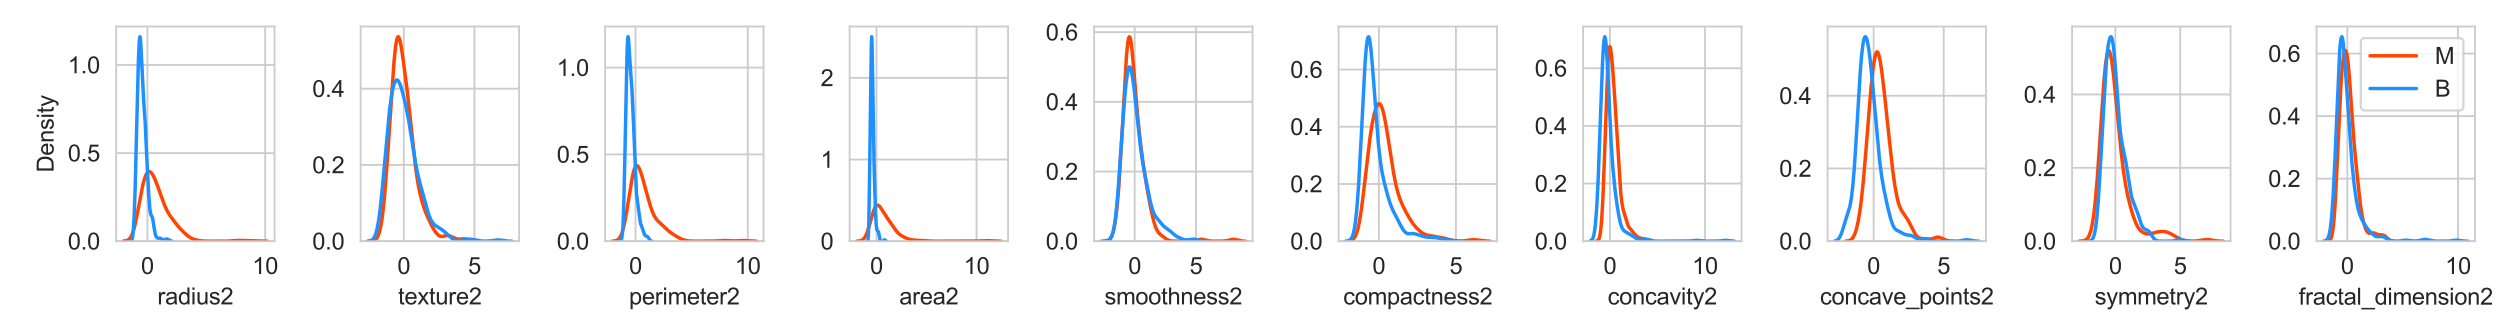 <?xml version="1.0" encoding="utf-8" standalone="no"?>
<!DOCTYPE svg PUBLIC "-//W3C//DTD SVG 1.1//EN"
  "http://www.w3.org/Graphics/SVG/1.1/DTD/svg11.dtd">
<svg xmlns:xlink="http://www.w3.org/1999/xlink" width="1080pt" height="144pt" viewBox="0 0 1080 144" xmlns="http://www.w3.org/2000/svg" version="1.1">
 <defs>
  <style type="text/css">*{stroke-linejoin: round; stroke-linecap: butt}</style>
 </defs>
 <g id="figure_1">
  <g id="patch_1">
   <path d="M 0 144 
L 1080 144 
L 1080 0 
L 0 0 
z
" style="fill: #ffffff"/>
  </g>
  <g id="axes_1">
   <g id="patch_2">
    <path d="M 50.175 104.2 
L 118.62 104.2 
L 118.62 11.455 
L 50.175 11.455 
z
" style="fill: #ffffff"/>
   </g>
   <g id="matplotlib.axis_1">
    <g id="xtick_1">
     <g id="line2d_1">
      <path d="M 63.679 104.2 
L 63.679 11.455 
" clip-path="url(#pc8cc1d7108)" style="fill: none; stroke: #cccccc; stroke-width: 0.8; stroke-linecap: round"/>
     </g>
     <g id="text_1">
      <!-- 0 -->
      <g style="fill: #262626" transform="translate(60.899 118.358)scale(0.1 -0.1)">
       <defs>
        <path id="ArialMT-30" d="M 266 2259 
Q 266 3072 433 3567 
Q 600 4063 929 4331 
Q 1259 4600 1759 4600 
Q 2128 4600 2406 4451 
Q 2684 4303 2865 4023 
Q 3047 3744 3150 3342 
Q 3253 2941 3253 2259 
Q 3253 1453 3087 958 
Q 2922 463 2592 192 
Q 2263 -78 1759 -78 
Q 1097 -78 719 397 
Q 266 969 266 2259 
z
M 844 2259 
Q 844 1131 1108 757 
Q 1372 384 1759 384 
Q 2147 384 2411 759 
Q 2675 1134 2675 2259 
Q 2675 3391 2411 3762 
Q 2147 4134 1753 4134 
Q 1366 4134 1134 3806 
Q 844 3388 844 2259 
z
" transform="scale(0.016)"/>
       </defs>
       <use xlink:href="#ArialMT-30"/>
      </g>
     </g>
    </g>
    <g id="xtick_2">
     <g id="line2d_2">
      <path d="M 114.559 104.2 
L 114.559 11.455 
" clip-path="url(#pc8cc1d7108)" style="fill: none; stroke: #cccccc; stroke-width: 0.8; stroke-linecap: round"/>
     </g>
     <g id="text_2">
      <!-- 10 -->
      <g style="fill: #262626" transform="translate(108.998 118.358)scale(0.1 -0.1)">
       <defs>
        <path id="ArialMT-31" d="M 2384 0 
L 1822 0 
L 1822 3584 
Q 1619 3391 1289 3197 
Q 959 3003 697 2906 
L 697 3450 
Q 1169 3672 1522 3987 
Q 1875 4303 2022 4600 
L 2384 4600 
L 2384 0 
z
" transform="scale(0.016)"/>
       </defs>
       <use xlink:href="#ArialMT-31"/>
       <use xlink:href="#ArialMT-30" x="55.615"/>
      </g>
     </g>
    </g>
    <g id="text_3">
     <!-- radius2 -->
     <g style="fill: #262626" transform="translate(68 131.503)scale(0.1 -0.1)">
      <defs>
       <path id="ArialMT-72" d="M 416 0 
L 416 3319 
L 922 3319 
L 922 2816 
Q 1116 3169 1280 3281 
Q 1444 3394 1641 3394 
Q 1925 3394 2219 3213 
L 2025 2691 
Q 1819 2813 1613 2813 
Q 1428 2813 1281 2702 
Q 1134 2591 1072 2394 
Q 978 2094 978 1738 
L 978 0 
L 416 0 
z
" transform="scale(0.016)"/>
       <path id="ArialMT-61" d="M 2588 409 
Q 2275 144 1986 34 
Q 1697 -75 1366 -75 
Q 819 -75 525 192 
Q 231 459 231 875 
Q 231 1119 342 1320 
Q 453 1522 633 1644 
Q 813 1766 1038 1828 
Q 1203 1872 1538 1913 
Q 2219 1994 2541 2106 
Q 2544 2222 2544 2253 
Q 2544 2597 2384 2738 
Q 2169 2928 1744 2928 
Q 1347 2928 1158 2789 
Q 969 2650 878 2297 
L 328 2372 
Q 403 2725 575 2942 
Q 747 3159 1072 3276 
Q 1397 3394 1825 3394 
Q 2250 3394 2515 3294 
Q 2781 3194 2906 3042 
Q 3031 2891 3081 2659 
Q 3109 2516 3109 2141 
L 3109 1391 
Q 3109 606 3145 398 
Q 3181 191 3288 0 
L 2700 0 
Q 2613 175 2588 409 
z
M 2541 1666 
Q 2234 1541 1622 1453 
Q 1275 1403 1131 1340 
Q 988 1278 909 1158 
Q 831 1038 831 891 
Q 831 666 1001 516 
Q 1172 366 1500 366 
Q 1825 366 2078 508 
Q 2331 650 2450 897 
Q 2541 1088 2541 1459 
L 2541 1666 
z
" transform="scale(0.016)"/>
       <path id="ArialMT-64" d="M 2575 0 
L 2575 419 
Q 2259 -75 1647 -75 
Q 1250 -75 917 144 
Q 584 363 401 755 
Q 219 1147 219 1656 
Q 219 2153 384 2558 
Q 550 2963 881 3178 
Q 1213 3394 1622 3394 
Q 1922 3394 2156 3267 
Q 2391 3141 2538 2938 
L 2538 4581 
L 3097 4581 
L 3097 0 
L 2575 0 
z
M 797 1656 
Q 797 1019 1065 703 
Q 1334 388 1700 388 
Q 2069 388 2326 689 
Q 2584 991 2584 1609 
Q 2584 2291 2321 2609 
Q 2059 2928 1675 2928 
Q 1300 2928 1048 2622 
Q 797 2316 797 1656 
z
" transform="scale(0.016)"/>
       <path id="ArialMT-69" d="M 425 3934 
L 425 4581 
L 988 4581 
L 988 3934 
L 425 3934 
z
M 425 0 
L 425 3319 
L 988 3319 
L 988 0 
L 425 0 
z
" transform="scale(0.016)"/>
       <path id="ArialMT-75" d="M 2597 0 
L 2597 488 
Q 2209 -75 1544 -75 
Q 1250 -75 995 37 
Q 741 150 617 320 
Q 494 491 444 738 
Q 409 903 409 1263 
L 409 3319 
L 972 3319 
L 972 1478 
Q 972 1038 1006 884 
Q 1059 663 1231 536 
Q 1403 409 1656 409 
Q 1909 409 2131 539 
Q 2353 669 2445 892 
Q 2538 1116 2538 1541 
L 2538 3319 
L 3100 3319 
L 3100 0 
L 2597 0 
z
" transform="scale(0.016)"/>
       <path id="ArialMT-73" d="M 197 991 
L 753 1078 
Q 800 744 1014 566 
Q 1228 388 1613 388 
Q 2000 388 2187 545 
Q 2375 703 2375 916 
Q 2375 1106 2209 1216 
Q 2094 1291 1634 1406 
Q 1016 1563 777 1677 
Q 538 1791 414 1992 
Q 291 2194 291 2438 
Q 291 2659 392 2848 
Q 494 3038 669 3163 
Q 800 3259 1026 3326 
Q 1253 3394 1513 3394 
Q 1903 3394 2198 3281 
Q 2494 3169 2634 2976 
Q 2775 2784 2828 2463 
L 2278 2388 
Q 2241 2644 2061 2787 
Q 1881 2931 1553 2931 
Q 1166 2931 1000 2803 
Q 834 2675 834 2503 
Q 834 2394 903 2306 
Q 972 2216 1119 2156 
Q 1203 2125 1616 2013 
Q 2213 1853 2448 1751 
Q 2684 1650 2818 1456 
Q 2953 1263 2953 975 
Q 2953 694 2789 445 
Q 2625 197 2315 61 
Q 2006 -75 1616 -75 
Q 969 -75 630 194 
Q 291 463 197 991 
z
" transform="scale(0.016)"/>
       <path id="ArialMT-32" d="M 3222 541 
L 3222 0 
L 194 0 
Q 188 203 259 391 
Q 375 700 629 1000 
Q 884 1300 1366 1694 
Q 2113 2306 2375 2664 
Q 2638 3022 2638 3341 
Q 2638 3675 2398 3904 
Q 2159 4134 1775 4134 
Q 1369 4134 1125 3890 
Q 881 3647 878 3216 
L 300 3275 
Q 359 3922 746 4261 
Q 1134 4600 1788 4600 
Q 2447 4600 2831 4234 
Q 3216 3869 3216 3328 
Q 3216 3053 3103 2787 
Q 2991 2522 2730 2228 
Q 2469 1934 1863 1422 
Q 1356 997 1212 845 
Q 1069 694 975 541 
L 3222 541 
z
" transform="scale(0.016)"/>
      </defs>
      <use xlink:href="#ArialMT-72"/>
      <use xlink:href="#ArialMT-61" x="33.301"/>
      <use xlink:href="#ArialMT-64" x="88.916"/>
      <use xlink:href="#ArialMT-69" x="144.531"/>
      <use xlink:href="#ArialMT-75" x="166.748"/>
      <use xlink:href="#ArialMT-73" x="222.363"/>
      <use xlink:href="#ArialMT-32" x="272.363"/>
     </g>
    </g>
   </g>
   <g id="matplotlib.axis_2">
    <g id="ytick_1">
     <g id="line2d_3">
      <path d="M 50.175 104.2 
L 118.62 104.2 
" clip-path="url(#pc8cc1d7108)" style="fill: none; stroke: #cccccc; stroke-width: 0.8; stroke-linecap: round"/>
     </g>
     <g id="text_4">
      <!-- 0.0 -->
      <g style="fill: #262626" transform="translate(29.275 107.779)scale(0.1 -0.1)">
       <defs>
        <path id="ArialMT-2e" d="M 581 0 
L 581 641 
L 1222 641 
L 1222 0 
L 581 0 
z
" transform="scale(0.016)"/>
       </defs>
       <use xlink:href="#ArialMT-30"/>
       <use xlink:href="#ArialMT-2e" x="55.615"/>
       <use xlink:href="#ArialMT-30" x="83.398"/>
      </g>
     </g>
    </g>
    <g id="ytick_2">
     <g id="line2d_4">
      <path d="M 50.175 66.143 
L 118.62 66.143 
" clip-path="url(#pc8cc1d7108)" style="fill: none; stroke: #cccccc; stroke-width: 0.8; stroke-linecap: round"/>
     </g>
     <g id="text_5">
      <!-- 0.5 -->
      <g style="fill: #262626" transform="translate(29.275 69.722)scale(0.1 -0.1)">
       <defs>
        <path id="ArialMT-35" d="M 266 1200 
L 856 1250 
Q 922 819 1161 601 
Q 1400 384 1738 384 
Q 2144 384 2425 690 
Q 2706 997 2706 1503 
Q 2706 1984 2436 2262 
Q 2166 2541 1728 2541 
Q 1456 2541 1237 2417 
Q 1019 2294 894 2097 
L 366 2166 
L 809 4519 
L 3088 4519 
L 3088 3981 
L 1259 3981 
L 1013 2750 
Q 1425 3038 1878 3038 
Q 2478 3038 2890 2622 
Q 3303 2206 3303 1553 
Q 3303 931 2941 478 
Q 2500 -78 1738 -78 
Q 1113 -78 717 272 
Q 322 622 266 1200 
z
" transform="scale(0.016)"/>
       </defs>
       <use xlink:href="#ArialMT-30"/>
       <use xlink:href="#ArialMT-2e" x="55.615"/>
       <use xlink:href="#ArialMT-35" x="83.398"/>
      </g>
     </g>
    </g>
    <g id="ytick_3">
     <g id="line2d_5">
      <path d="M 50.175 28.086 
L 118.62 28.086 
" clip-path="url(#pc8cc1d7108)" style="fill: none; stroke: #cccccc; stroke-width: 0.8; stroke-linecap: round"/>
     </g>
     <g id="text_6">
      <!-- 1.0 -->
      <g style="fill: #262626" transform="translate(29.275 31.665)scale(0.1 -0.1)">
       <use xlink:href="#ArialMT-31"/>
       <use xlink:href="#ArialMT-2e" x="55.615"/>
       <use xlink:href="#ArialMT-30" x="83.398"/>
      </g>
     </g>
    </g>
    <g id="text_7">
     <!-- Density -->
     <g style="fill: #262626" transform="translate(23.17 74.499)rotate(-90)scale(0.1 -0.1)">
      <defs>
       <path id="ArialMT-44" d="M 494 0 
L 494 4581 
L 2072 4581 
Q 2606 4581 2888 4516 
Q 3281 4425 3559 4188 
Q 3922 3881 4101 3404 
Q 4281 2928 4281 2316 
Q 4281 1794 4159 1391 
Q 4038 988 3847 723 
Q 3656 459 3429 307 
Q 3203 156 2883 78 
Q 2563 0 2147 0 
L 494 0 
z
M 1100 541 
L 2078 541 
Q 2531 541 2789 625 
Q 3047 709 3200 863 
Q 3416 1078 3536 1442 
Q 3656 1806 3656 2325 
Q 3656 3044 3420 3430 
Q 3184 3816 2847 3947 
Q 2603 4041 2063 4041 
L 1100 4041 
L 1100 541 
z
" transform="scale(0.016)"/>
       <path id="ArialMT-65" d="M 2694 1069 
L 3275 997 
Q 3138 488 2766 206 
Q 2394 -75 1816 -75 
Q 1088 -75 661 373 
Q 234 822 234 1631 
Q 234 2469 665 2931 
Q 1097 3394 1784 3394 
Q 2450 3394 2872 2941 
Q 3294 2488 3294 1666 
Q 3294 1616 3291 1516 
L 816 1516 
Q 847 969 1125 678 
Q 1403 388 1819 388 
Q 2128 388 2347 550 
Q 2566 713 2694 1069 
z
M 847 1978 
L 2700 1978 
Q 2663 2397 2488 2606 
Q 2219 2931 1791 2931 
Q 1403 2931 1139 2672 
Q 875 2413 847 1978 
z
" transform="scale(0.016)"/>
       <path id="ArialMT-6e" d="M 422 0 
L 422 3319 
L 928 3319 
L 928 2847 
Q 1294 3394 1984 3394 
Q 2284 3394 2536 3286 
Q 2788 3178 2913 3003 
Q 3038 2828 3088 2588 
Q 3119 2431 3119 2041 
L 3119 0 
L 2556 0 
L 2556 2019 
Q 2556 2363 2490 2533 
Q 2425 2703 2258 2804 
Q 2091 2906 1866 2906 
Q 1506 2906 1245 2678 
Q 984 2450 984 1813 
L 984 0 
L 422 0 
z
" transform="scale(0.016)"/>
       <path id="ArialMT-74" d="M 1650 503 
L 1731 6 
Q 1494 -44 1306 -44 
Q 1000 -44 831 53 
Q 663 150 594 308 
Q 525 466 525 972 
L 525 2881 
L 113 2881 
L 113 3319 
L 525 3319 
L 525 4141 
L 1084 4478 
L 1084 3319 
L 1650 3319 
L 1650 2881 
L 1084 2881 
L 1084 941 
Q 1084 700 1114 631 
Q 1144 563 1211 522 
Q 1278 481 1403 481 
Q 1497 481 1650 503 
z
" transform="scale(0.016)"/>
       <path id="ArialMT-79" d="M 397 -1278 
L 334 -750 
Q 519 -800 656 -800 
Q 844 -800 956 -737 
Q 1069 -675 1141 -563 
Q 1194 -478 1313 -144 
Q 1328 -97 1363 -6 
L 103 3319 
L 709 3319 
L 1400 1397 
Q 1534 1031 1641 628 
Q 1738 1016 1872 1384 
L 2581 3319 
L 3144 3319 
L 1881 -56 
Q 1678 -603 1566 -809 
Q 1416 -1088 1222 -1217 
Q 1028 -1347 759 -1347 
Q 597 -1347 397 -1278 
z
" transform="scale(0.016)"/>
      </defs>
      <use xlink:href="#ArialMT-44"/>
      <use xlink:href="#ArialMT-65" x="72.217"/>
      <use xlink:href="#ArialMT-6e" x="127.832"/>
      <use xlink:href="#ArialMT-73" x="183.447"/>
      <use xlink:href="#ArialMT-69" x="233.447"/>
      <use xlink:href="#ArialMT-74" x="255.664"/>
      <use xlink:href="#ArialMT-79" x="283.447"/>
     </g>
    </g>
   </g>
   <g id="line2d_6">
    <path d="M 53.286 104.163 
L 54.537 103.99 
L 55.162 103.751 
L 55.788 103.307 
L 56.413 102.548 
L 57.038 101.353 
L 57.664 99.617 
L 58.289 97.292 
L 59.227 92.812 
L 61.728 79.747 
L 62.354 77.416 
L 62.979 75.709 
L 63.604 74.636 
L 64.23 74.167 
L 64.543 74.14 
L 64.855 74.24 
L 65.481 74.783 
L 66.106 75.716 
L 67.044 77.679 
L 68.295 80.974 
L 71.109 88.723 
L 72.359 91.389 
L 73.61 93.413 
L 75.799 96.324 
L 77.675 98.603 
L 79.551 100.507 
L 81.427 102.117 
L 82.678 102.91 
L 83.928 103.436 
L 85.492 103.835 
L 87.368 104.092 
L 89.869 104.192 
L 98.312 104.168 
L 101.126 103.969 
L 103.314 103.857 
L 112.695 104.121 
L 115.509 104.196 
L 115.509 104.196 
" clip-path="url(#pc8cc1d7108)" style="fill: none; stroke: #ff4500; stroke-width: 1.5; stroke-linecap: round"/>
   </g>
   <g id="line2d_7">
    <path d="M 56.372 104.154 
L 56.733 103.949 
L 57.004 103.46 
L 57.275 102.326 
L 57.546 100.076 
L 57.907 94.49 
L 58.358 82.368 
L 58.99 57.147 
L 59.802 25.617 
L 60.163 17.88 
L 60.434 15.871 
L 60.524 15.985 
L 60.704 17.359 
L 60.975 21.855 
L 62.058 43.454 
L 62.69 52.504 
L 63.412 67.928 
L 64.224 83.784 
L 64.766 90.559 
L 65.127 92.553 
L 65.488 93.256 
L 65.759 93.814 
L 66.03 94.901 
L 66.571 98.411 
L 67.113 101.344 
L 67.474 102.274 
L 67.835 102.68 
L 68.376 102.916 
L 69.008 102.895 
L 69.459 102.953 
L 70.001 103.325 
L 70.452 103.585 
L 70.813 103.566 
L 71.986 103.229 
L 72.528 103.397 
L 73.972 104.165 
L 74.333 104.192 
L 74.333 104.192 
" clip-path="url(#pc8cc1d7108)" style="fill: none; stroke: #1e90ff; stroke-width: 1.5; stroke-linecap: round"/>
   </g>
   <g id="patch_3">
    <path d="M 50.175 104.2 
L 50.175 11.455 
" style="fill: none; stroke: #cccccc; stroke-width: 0.8; stroke-linejoin: miter; stroke-linecap: square"/>
   </g>
   <g id="patch_4">
    <path d="M 118.62 104.2 
L 118.62 11.455 
" style="fill: none; stroke: #cccccc; stroke-width: 0.8; stroke-linejoin: miter; stroke-linecap: square"/>
   </g>
   <g id="patch_5">
    <path d="M 50.175 104.2 
L 118.62 104.2 
" style="fill: none; stroke: #cccccc; stroke-width: 0.8; stroke-linejoin: miter; stroke-linecap: square"/>
   </g>
   <g id="patch_6">
    <path d="M 50.175 11.455 
L 118.62 11.455 
" style="fill: none; stroke: #cccccc; stroke-width: 0.8; stroke-linejoin: miter; stroke-linecap: square"/>
   </g>
  </g>
  <g id="axes_2">
   <g id="patch_7">
    <path d="M 155.795 104.2 
L 224.24 104.2 
L 224.24 11.455 
L 155.795 11.455 
z
" style="fill: #ffffff"/>
   </g>
   <g id="matplotlib.axis_3">
    <g id="xtick_3">
     <g id="line2d_8">
      <path d="M 174.442 104.2 
L 174.442 11.455 
" clip-path="url(#p648d6eb759)" style="fill: none; stroke: #cccccc; stroke-width: 0.8; stroke-linecap: round"/>
     </g>
     <g id="text_8">
      <!-- 0 -->
      <g style="fill: #262626" transform="translate(171.662 118.358)scale(0.1 -0.1)">
       <use xlink:href="#ArialMT-30"/>
      </g>
     </g>
    </g>
    <g id="xtick_4">
     <g id="line2d_9">
      <path d="M 204.976 104.2 
L 204.976 11.455 
" clip-path="url(#p648d6eb759)" style="fill: none; stroke: #cccccc; stroke-width: 0.8; stroke-linecap: round"/>
     </g>
     <g id="text_9">
      <!-- 5 -->
      <g style="fill: #262626" transform="translate(202.195 118.358)scale(0.1 -0.1)">
       <use xlink:href="#ArialMT-35"/>
      </g>
     </g>
    </g>
    <g id="text_10">
     <!-- texture2 -->
     <g style="fill: #262626" transform="translate(171.953 131.503)scale(0.1 -0.1)">
      <defs>
       <path id="ArialMT-78" d="M 47 0 
L 1259 1725 
L 138 3319 
L 841 3319 
L 1350 2541 
Q 1494 2319 1581 2169 
Q 1719 2375 1834 2534 
L 2394 3319 
L 3066 3319 
L 1919 1756 
L 3153 0 
L 2463 0 
L 1781 1031 
L 1600 1309 
L 728 0 
L 47 0 
z
" transform="scale(0.016)"/>
      </defs>
      <use xlink:href="#ArialMT-74"/>
      <use xlink:href="#ArialMT-65" x="27.783"/>
      <use xlink:href="#ArialMT-78" x="83.398"/>
      <use xlink:href="#ArialMT-74" x="133.398"/>
      <use xlink:href="#ArialMT-75" x="161.182"/>
      <use xlink:href="#ArialMT-72" x="216.797"/>
      <use xlink:href="#ArialMT-65" x="250.098"/>
      <use xlink:href="#ArialMT-32" x="305.713"/>
     </g>
    </g>
   </g>
   <g id="matplotlib.axis_4">
    <g id="ytick_4">
     <g id="line2d_10">
      <path d="M 155.795 104.2 
L 224.24 104.2 
" clip-path="url(#p648d6eb759)" style="fill: none; stroke: #cccccc; stroke-width: 0.8; stroke-linecap: round"/>
     </g>
     <g id="text_11">
      <!-- 0.0 -->
      <g style="fill: #262626" transform="translate(134.895 107.779)scale(0.1 -0.1)">
       <use xlink:href="#ArialMT-30"/>
       <use xlink:href="#ArialMT-2e" x="55.615"/>
       <use xlink:href="#ArialMT-30" x="83.398"/>
      </g>
     </g>
    </g>
    <g id="ytick_5">
     <g id="line2d_11">
      <path d="M 155.795 71.253 
L 224.24 71.253 
" clip-path="url(#p648d6eb759)" style="fill: none; stroke: #cccccc; stroke-width: 0.8; stroke-linecap: round"/>
     </g>
     <g id="text_12">
      <!-- 0.2 -->
      <g style="fill: #262626" transform="translate(134.895 74.832)scale(0.1 -0.1)">
       <use xlink:href="#ArialMT-30"/>
       <use xlink:href="#ArialMT-2e" x="55.615"/>
       <use xlink:href="#ArialMT-32" x="83.398"/>
      </g>
     </g>
    </g>
    <g id="ytick_6">
     <g id="line2d_12">
      <path d="M 155.795 38.305 
L 224.24 38.305 
" clip-path="url(#p648d6eb759)" style="fill: none; stroke: #cccccc; stroke-width: 0.8; stroke-linecap: round"/>
     </g>
     <g id="text_13">
      <!-- 0.4 -->
      <g style="fill: #262626" transform="translate(134.895 41.884)scale(0.1 -0.1)">
       <defs>
        <path id="ArialMT-34" d="M 2069 0 
L 2069 1097 
L 81 1097 
L 81 1613 
L 2172 4581 
L 2631 4581 
L 2631 1613 
L 3250 1613 
L 3250 1097 
L 2631 1097 
L 2631 0 
L 2069 0 
z
M 2069 1613 
L 2069 3678 
L 634 1613 
L 2069 1613 
z
" transform="scale(0.016)"/>
       </defs>
       <use xlink:href="#ArialMT-30"/>
       <use xlink:href="#ArialMT-2e" x="55.615"/>
       <use xlink:href="#ArialMT-34" x="83.398"/>
      </g>
     </g>
    </g>
   </g>
   <g id="line2d_13">
    <path d="M 159.47 104.186 
L 160.873 104.072 
L 161.808 103.763 
L 162.509 103.217 
L 162.977 102.588 
L 163.445 101.645 
L 163.912 100.279 
L 164.38 98.372 
L 165.081 94.239 
L 165.782 88.323 
L 166.484 80.563 
L 167.419 67.793 
L 170.224 26.521 
L 170.926 19.877 
L 171.393 17.167 
L 171.861 15.942 
L 172.095 15.871 
L 172.328 16.133 
L 172.796 17.531 
L 173.264 19.843 
L 174.199 26.02 
L 175.835 38.575 
L 177.238 51.094 
L 179.576 72.691 
L 180.511 78.977 
L 181.446 83.647 
L 182.381 87.273 
L 183.55 90.888 
L 184.719 93.768 
L 186.59 97.677 
L 187.758 99.669 
L 188.694 100.908 
L 189.629 101.774 
L 190.33 102.109 
L 191.031 102.163 
L 191.967 101.951 
L 193.136 101.722 
L 194.071 101.834 
L 195.24 102.299 
L 197.344 103.224 
L 198.279 103.338 
L 199.682 103.182 
L 200.617 103.148 
L 201.552 103.322 
L 204.357 104.088 
L 205.994 104.189 
L 205.994 104.189 
" clip-path="url(#p648d6eb759)" style="fill: none; stroke: #ff4500; stroke-width: 1.5; stroke-linecap: round"/>
   </g>
   <g id="line2d_14">
    <path d="M 158.906 104.16 
L 159.844 104.03 
L 160.47 103.797 
L 161.095 103.321 
L 161.72 102.43 
L 162.346 100.902 
L 162.971 98.495 
L 163.596 95.005 
L 164.222 90.337 
L 165.16 81.311 
L 168.286 47.543 
L 169.224 40.799 
L 169.85 37.682 
L 170.475 35.652 
L 171.101 34.652 
L 171.413 34.512 
L 171.726 34.595 
L 172.039 34.886 
L 172.664 36.016 
L 173.289 37.738 
L 174.227 41.069 
L 175.478 46.441 
L 176.729 53.023 
L 178.292 62.923 
L 179.543 70.574 
L 180.481 75.25 
L 181.732 80.253 
L 185.171 92.606 
L 186.109 94.881 
L 187.047 96.4 
L 187.985 97.346 
L 189.236 98.151 
L 190.799 99.128 
L 192.363 100.4 
L 195.489 103.171 
L 196.427 103.673 
L 197.365 103.918 
L 198.303 103.949 
L 199.867 103.711 
L 202.056 103.345 
L 203.306 103.335 
L 204.87 103.556 
L 207.996 104.108 
L 210.185 104.165 
L 212.061 104.019 
L 215.188 103.643 
L 216.751 103.804 
L 219.253 104.134 
L 221.129 104.194 
L 221.129 104.194 
" clip-path="url(#p648d6eb759)" style="fill: none; stroke: #1e90ff; stroke-width: 1.5; stroke-linecap: round"/>
   </g>
   <g id="patch_8">
    <path d="M 155.795 104.2 
L 155.795 11.455 
" style="fill: none; stroke: #cccccc; stroke-width: 0.8; stroke-linejoin: miter; stroke-linecap: square"/>
   </g>
   <g id="patch_9">
    <path d="M 224.24 104.2 
L 224.24 11.455 
" style="fill: none; stroke: #cccccc; stroke-width: 0.8; stroke-linejoin: miter; stroke-linecap: square"/>
   </g>
   <g id="patch_10">
    <path d="M 155.795 104.2 
L 224.24 104.2 
" style="fill: none; stroke: #cccccc; stroke-width: 0.8; stroke-linejoin: miter; stroke-linecap: square"/>
   </g>
   <g id="patch_11">
    <path d="M 155.795 11.455 
L 224.24 11.455 
" style="fill: none; stroke: #cccccc; stroke-width: 0.8; stroke-linejoin: miter; stroke-linecap: square"/>
   </g>
  </g>
  <g id="axes_3">
   <g id="patch_12">
    <path d="M 261.415 104.2 
L 329.86 104.2 
L 329.86 11.455 
L 261.415 11.455 
z
" style="fill: #ffffff"/>
   </g>
   <g id="matplotlib.axis_5">
    <g id="xtick_5">
     <g id="line2d_15">
      <path d="M 274.539 104.2 
L 274.539 11.455 
" clip-path="url(#p3ed572f997)" style="fill: none; stroke: #cccccc; stroke-width: 0.8; stroke-linecap: round"/>
     </g>
     <g id="text_14">
      <!-- 0 -->
      <g style="fill: #262626" transform="translate(271.758 118.358)scale(0.1 -0.1)">
       <use xlink:href="#ArialMT-30"/>
      </g>
     </g>
    </g>
    <g id="xtick_6">
     <g id="line2d_16">
      <path d="M 323.022 104.2 
L 323.022 11.455 
" clip-path="url(#p3ed572f997)" style="fill: none; stroke: #cccccc; stroke-width: 0.8; stroke-linecap: round"/>
     </g>
     <g id="text_15">
      <!-- 10 -->
      <g style="fill: #262626" transform="translate(317.461 118.358)scale(0.1 -0.1)">
       <use xlink:href="#ArialMT-31"/>
       <use xlink:href="#ArialMT-30" x="55.615"/>
      </g>
     </g>
    </g>
    <g id="text_16">
     <!-- perimeter2 -->
     <g style="fill: #262626" transform="translate(271.741 131.533)scale(0.1 -0.1)">
      <defs>
       <path id="ArialMT-70" d="M 422 -1272 
L 422 3319 
L 934 3319 
L 934 2888 
Q 1116 3141 1344 3267 
Q 1572 3394 1897 3394 
Q 2322 3394 2647 3175 
Q 2972 2956 3137 2557 
Q 3303 2159 3303 1684 
Q 3303 1175 3120 767 
Q 2938 359 2589 142 
Q 2241 -75 1856 -75 
Q 1575 -75 1351 44 
Q 1128 163 984 344 
L 984 -1272 
L 422 -1272 
z
M 931 1641 
Q 931 1000 1190 694 
Q 1450 388 1819 388 
Q 2194 388 2461 705 
Q 2728 1022 2728 1688 
Q 2728 2322 2467 2637 
Q 2206 2953 1844 2953 
Q 1484 2953 1207 2617 
Q 931 2281 931 1641 
z
" transform="scale(0.016)"/>
       <path id="ArialMT-6d" d="M 422 0 
L 422 3319 
L 925 3319 
L 925 2853 
Q 1081 3097 1340 3245 
Q 1600 3394 1931 3394 
Q 2300 3394 2536 3241 
Q 2772 3088 2869 2813 
Q 3263 3394 3894 3394 
Q 4388 3394 4653 3120 
Q 4919 2847 4919 2278 
L 4919 0 
L 4359 0 
L 4359 2091 
Q 4359 2428 4304 2576 
Q 4250 2725 4106 2815 
Q 3963 2906 3769 2906 
Q 3419 2906 3187 2673 
Q 2956 2441 2956 1928 
L 2956 0 
L 2394 0 
L 2394 2156 
Q 2394 2531 2256 2718 
Q 2119 2906 1806 2906 
Q 1569 2906 1367 2781 
Q 1166 2656 1075 2415 
Q 984 2175 984 1722 
L 984 0 
L 422 0 
z
" transform="scale(0.016)"/>
      </defs>
      <use xlink:href="#ArialMT-70"/>
      <use xlink:href="#ArialMT-65" x="55.615"/>
      <use xlink:href="#ArialMT-72" x="111.23"/>
      <use xlink:href="#ArialMT-69" x="144.531"/>
      <use xlink:href="#ArialMT-6d" x="166.748"/>
      <use xlink:href="#ArialMT-65" x="250.049"/>
      <use xlink:href="#ArialMT-74" x="305.664"/>
      <use xlink:href="#ArialMT-65" x="333.447"/>
      <use xlink:href="#ArialMT-72" x="389.062"/>
      <use xlink:href="#ArialMT-32" x="422.363"/>
     </g>
    </g>
   </g>
   <g id="matplotlib.axis_6">
    <g id="ytick_7">
     <g id="line2d_17">
      <path d="M 261.415 104.2 
L 329.86 104.2 
" clip-path="url(#p3ed572f997)" style="fill: none; stroke: #cccccc; stroke-width: 0.8; stroke-linecap: round"/>
     </g>
     <g id="text_17">
      <!-- 0.0 -->
      <g style="fill: #262626" transform="translate(240.515 107.779)scale(0.1 -0.1)">
       <use xlink:href="#ArialMT-30"/>
       <use xlink:href="#ArialMT-2e" x="55.615"/>
       <use xlink:href="#ArialMT-30" x="83.398"/>
      </g>
     </g>
    </g>
    <g id="ytick_8">
     <g id="line2d_18">
      <path d="M 261.415 66.707 
L 329.86 66.707 
" clip-path="url(#p3ed572f997)" style="fill: none; stroke: #cccccc; stroke-width: 0.8; stroke-linecap: round"/>
     </g>
     <g id="text_18">
      <!-- 0.5 -->
      <g style="fill: #262626" transform="translate(240.515 70.285)scale(0.1 -0.1)">
       <use xlink:href="#ArialMT-30"/>
       <use xlink:href="#ArialMT-2e" x="55.615"/>
       <use xlink:href="#ArialMT-35" x="83.398"/>
      </g>
     </g>
    </g>
    <g id="ytick_9">
     <g id="line2d_19">
      <path d="M 261.415 29.213 
L 329.86 29.213 
" clip-path="url(#p3ed572f997)" style="fill: none; stroke: #cccccc; stroke-width: 0.8; stroke-linecap: round"/>
     </g>
     <g id="text_19">
      <!-- 1.0 -->
      <g style="fill: #262626" transform="translate(240.515 32.792)scale(0.1 -0.1)">
       <use xlink:href="#ArialMT-31"/>
       <use xlink:href="#ArialMT-2e" x="55.615"/>
       <use xlink:href="#ArialMT-30" x="83.398"/>
      </g>
     </g>
    </g>
   </g>
   <g id="line2d_20">
    <path d="M 264.526 104.173 
L 265.777 104.034 
L 266.715 103.672 
L 267.34 103.157 
L 267.966 102.284 
L 268.591 100.912 
L 269.216 98.92 
L 269.842 96.243 
L 270.78 91.036 
L 273.281 75.803 
L 273.906 73.389 
L 274.532 71.971 
L 274.844 71.645 
L 275.157 71.563 
L 275.47 71.709 
L 275.783 72.062 
L 276.408 73.289 
L 277.346 76.051 
L 278.909 81.725 
L 280.785 88.428 
L 281.723 91.203 
L 282.661 93.336 
L 283.599 94.797 
L 284.537 95.778 
L 287.352 98.393 
L 288.915 99.847 
L 290.478 101 
L 293.292 102.747 
L 294.856 103.474 
L 296.419 103.916 
L 297.983 104.12 
L 300.797 104.197 
L 308.926 104.118 
L 313.304 103.902 
L 317.369 104.065 
L 321.433 103.912 
L 326.749 104.196 
L 326.749 104.196 
" clip-path="url(#p3ed572f997)" style="fill: none; stroke: #ff4500; stroke-width: 1.5; stroke-linecap: round"/>
   </g>
   <g id="line2d_21">
    <path d="M 267.763 104.176 
L 268.112 104.046 
L 268.391 103.656 
L 268.601 102.954 
L 268.88 100.931 
L 269.159 96.792 
L 269.508 87.149 
L 269.927 68.328 
L 270.905 21.691 
L 271.184 16.497 
L 271.324 15.871 
L 271.393 16.014 
L 271.533 17.078 
L 271.882 22.5 
L 272.511 31.894 
L 273.069 39.888 
L 273.628 52.088 
L 274.954 83.553 
L 275.443 87.546 
L 276.7 96.527 
L 277.258 97.899 
L 277.817 99.587 
L 278.445 101.406 
L 278.795 101.844 
L 279.213 101.977 
L 279.632 102.137 
L 279.981 102.553 
L 280.959 103.992 
L 281.378 104.161 
L 281.657 104.19 
L 281.657 104.19 
" clip-path="url(#p3ed572f997)" style="fill: none; stroke: #1e90ff; stroke-width: 1.5; stroke-linecap: round"/>
   </g>
   <g id="patch_13">
    <path d="M 261.415 104.2 
L 261.415 11.455 
" style="fill: none; stroke: #cccccc; stroke-width: 0.8; stroke-linejoin: miter; stroke-linecap: square"/>
   </g>
   <g id="patch_14">
    <path d="M 329.86 104.2 
L 329.86 11.455 
" style="fill: none; stroke: #cccccc; stroke-width: 0.8; stroke-linejoin: miter; stroke-linecap: square"/>
   </g>
   <g id="patch_15">
    <path d="M 261.415 104.2 
L 329.86 104.2 
" style="fill: none; stroke: #cccccc; stroke-width: 0.8; stroke-linejoin: miter; stroke-linecap: square"/>
   </g>
   <g id="patch_16">
    <path d="M 261.415 11.455 
L 329.86 11.455 
" style="fill: none; stroke: #cccccc; stroke-width: 0.8; stroke-linejoin: miter; stroke-linecap: square"/>
   </g>
  </g>
  <g id="axes_4">
   <g id="patch_17">
    <path d="M 367.035 104.2 
L 435.48 104.2 
L 435.48 11.455 
L 367.035 11.455 
z
" style="fill: #ffffff"/>
   </g>
   <g id="matplotlib.axis_7">
    <g id="xtick_7">
     <g id="line2d_22">
      <path d="M 378.648 104.2 
L 378.648 11.455 
" clip-path="url(#pcdc7bb92cc)" style="fill: none; stroke: #cccccc; stroke-width: 0.8; stroke-linecap: round"/>
     </g>
     <g id="text_20">
      <!-- 0 -->
      <g style="fill: #262626" transform="translate(375.867 118.358)scale(0.1 -0.1)">
       <use xlink:href="#ArialMT-30"/>
      </g>
     </g>
    </g>
    <g id="xtick_8">
     <g id="line2d_23">
      <path d="M 421.87 104.2 
L 421.87 11.455 
" clip-path="url(#pcdc7bb92cc)" style="fill: none; stroke: #cccccc; stroke-width: 0.8; stroke-linecap: round"/>
     </g>
     <g id="text_21">
      <!-- 10 -->
      <g style="fill: #262626" transform="translate(416.309 118.358)scale(0.1 -0.1)">
       <use xlink:href="#ArialMT-31"/>
       <use xlink:href="#ArialMT-30" x="55.615"/>
      </g>
     </g>
    </g>
    <g id="text_22">
     <!-- area2 -->
     <g style="fill: #262626" transform="translate(388.471 131.503)scale(0.1 -0.1)">
      <use xlink:href="#ArialMT-61"/>
      <use xlink:href="#ArialMT-72" x="55.615"/>
      <use xlink:href="#ArialMT-65" x="88.916"/>
      <use xlink:href="#ArialMT-61" x="144.531"/>
      <use xlink:href="#ArialMT-32" x="200.146"/>
     </g>
    </g>
   </g>
   <g id="matplotlib.axis_8">
    <g id="ytick_10">
     <g id="line2d_24">
      <path d="M 367.035 104.2 
L 435.48 104.2 
" clip-path="url(#pcdc7bb92cc)" style="fill: none; stroke: #cccccc; stroke-width: 0.8; stroke-linecap: round"/>
     </g>
     <g id="text_23">
      <!-- 0 -->
      <g style="fill: #262626" transform="translate(354.474 107.779)scale(0.1 -0.1)">
       <use xlink:href="#ArialMT-30"/>
      </g>
     </g>
    </g>
    <g id="ytick_11">
     <g id="line2d_25">
      <path d="M 367.035 68.914 
L 435.48 68.914 
" clip-path="url(#pcdc7bb92cc)" style="fill: none; stroke: #cccccc; stroke-width: 0.8; stroke-linecap: round"/>
     </g>
     <g id="text_24">
      <!-- 1 -->
      <g style="fill: #262626" transform="translate(354.474 72.493)scale(0.1 -0.1)">
       <use xlink:href="#ArialMT-31"/>
      </g>
     </g>
    </g>
    <g id="ytick_12">
     <g id="line2d_26">
      <path d="M 367.035 33.628 
L 435.48 33.628 
" clip-path="url(#pcdc7bb92cc)" style="fill: none; stroke: #cccccc; stroke-width: 0.8; stroke-linecap: round"/>
     </g>
     <g id="text_25">
      <!-- 2 -->
      <g style="fill: #262626" transform="translate(354.474 37.207)scale(0.1 -0.1)">
       <use xlink:href="#ArialMT-32"/>
      </g>
     </g>
    </g>
   </g>
   <g id="line2d_27">
    <path d="M 370.146 104.181 
L 371.397 104.068 
L 372.335 103.756 
L 372.96 103.307 
L 373.586 102.55 
L 374.211 101.389 
L 374.836 99.781 
L 375.774 96.652 
L 377.338 91.212 
L 377.963 89.711 
L 378.588 88.858 
L 378.901 88.682 
L 379.214 88.663 
L 379.526 88.784 
L 380.152 89.362 
L 381.09 90.733 
L 383.591 94.638 
L 387.343 99.976 
L 388.281 100.951 
L 389.532 101.891 
L 391.095 102.712 
L 392.659 103.313 
L 394.222 103.658 
L 396.411 103.831 
L 403.29 104.199 
L 422.051 104.13 
L 426.741 103.969 
L 432.056 104.197 
L 432.369 104.198 
L 432.369 104.198 
" clip-path="url(#pcdc7bb92cc)" style="fill: none; stroke: #ff4500; stroke-width: 1.5; stroke-linecap: round"/>
   </g>
   <g id="line2d_28">
    <path d="M 374.68 104.173 
L 374.846 104.014 
L 374.97 103.573 
L 375.136 101.811 
L 375.343 95.705 
L 375.633 76.897 
L 376.42 19.336 
L 376.585 15.871 
L 376.668 16.964 
L 376.834 24.727 
L 377.621 71.62 
L 378.201 91.856 
L 378.532 97.33 
L 378.822 99.182 
L 379.071 99.715 
L 379.527 100.125 
L 379.775 101.52 
L 380.189 103.672 
L 380.438 104.104 
L 380.728 104.195 
L 381.598 104.129 
L 381.846 103.861 
L 382.178 103.549 
L 382.385 103.772 
L 382.758 104.16 
L 382.923 104.193 
L 382.923 104.193 
" clip-path="url(#pcdc7bb92cc)" style="fill: none; stroke: #1e90ff; stroke-width: 1.5; stroke-linecap: round"/>
   </g>
   <g id="patch_18">
    <path d="M 367.035 104.2 
L 367.035 11.455 
" style="fill: none; stroke: #cccccc; stroke-width: 0.8; stroke-linejoin: miter; stroke-linecap: square"/>
   </g>
   <g id="patch_19">
    <path d="M 435.48 104.2 
L 435.48 11.455 
" style="fill: none; stroke: #cccccc; stroke-width: 0.8; stroke-linejoin: miter; stroke-linecap: square"/>
   </g>
   <g id="patch_20">
    <path d="M 367.035 104.2 
L 435.48 104.2 
" style="fill: none; stroke: #cccccc; stroke-width: 0.8; stroke-linejoin: miter; stroke-linecap: square"/>
   </g>
   <g id="patch_21">
    <path d="M 367.035 11.455 
L 435.48 11.455 
" style="fill: none; stroke: #cccccc; stroke-width: 0.8; stroke-linejoin: miter; stroke-linecap: square"/>
   </g>
  </g>
  <g id="axes_5">
   <g id="patch_22">
    <path d="M 472.655 104.2 
L 541.1 104.2 
L 541.1 11.455 
L 472.655 11.455 
z
" style="fill: #ffffff"/>
   </g>
   <g id="matplotlib.axis_9">
    <g id="xtick_9">
     <g id="line2d_29">
      <path d="M 490.185 104.2 
L 490.185 11.455 
" clip-path="url(#p6b83e2347b)" style="fill: none; stroke: #cccccc; stroke-width: 0.8; stroke-linecap: round"/>
     </g>
     <g id="text_26">
      <!-- 0 -->
      <g style="fill: #262626" transform="translate(487.405 118.358)scale(0.1 -0.1)">
       <use xlink:href="#ArialMT-30"/>
      </g>
     </g>
    </g>
    <g id="xtick_10">
     <g id="line2d_30">
      <path d="M 516.683 104.2 
L 516.683 11.455 
" clip-path="url(#p6b83e2347b)" style="fill: none; stroke: #cccccc; stroke-width: 0.8; stroke-linecap: round"/>
     </g>
     <g id="text_27">
      <!-- 5 -->
      <g style="fill: #262626" transform="translate(513.903 118.358)scale(0.1 -0.1)">
       <use xlink:href="#ArialMT-35"/>
      </g>
     </g>
    </g>
    <g id="text_28">
     <!-- smoothness2 -->
     <g style="fill: #262626" transform="translate(477.141 131.503)scale(0.1 -0.1)">
      <defs>
       <path id="ArialMT-6f" d="M 213 1659 
Q 213 2581 725 3025 
Q 1153 3394 1769 3394 
Q 2453 3394 2887 2945 
Q 3322 2497 3322 1706 
Q 3322 1066 3130 698 
Q 2938 331 2570 128 
Q 2203 -75 1769 -75 
Q 1072 -75 642 372 
Q 213 819 213 1659 
z
M 791 1659 
Q 791 1022 1069 705 
Q 1347 388 1769 388 
Q 2188 388 2466 706 
Q 2744 1025 2744 1678 
Q 2744 2294 2464 2611 
Q 2184 2928 1769 2928 
Q 1347 2928 1069 2612 
Q 791 2297 791 1659 
z
" transform="scale(0.016)"/>
       <path id="ArialMT-68" d="M 422 0 
L 422 4581 
L 984 4581 
L 984 2938 
Q 1378 3394 1978 3394 
Q 2347 3394 2619 3248 
Q 2891 3103 3008 2847 
Q 3125 2591 3125 2103 
L 3125 0 
L 2563 0 
L 2563 2103 
Q 2563 2525 2380 2717 
Q 2197 2909 1863 2909 
Q 1613 2909 1392 2779 
Q 1172 2650 1078 2428 
Q 984 2206 984 1816 
L 984 0 
L 422 0 
z
" transform="scale(0.016)"/>
      </defs>
      <use xlink:href="#ArialMT-73"/>
      <use xlink:href="#ArialMT-6d" x="50"/>
      <use xlink:href="#ArialMT-6f" x="133.301"/>
      <use xlink:href="#ArialMT-6f" x="188.916"/>
      <use xlink:href="#ArialMT-74" x="244.531"/>
      <use xlink:href="#ArialMT-68" x="272.314"/>
      <use xlink:href="#ArialMT-6e" x="327.93"/>
      <use xlink:href="#ArialMT-65" x="383.545"/>
      <use xlink:href="#ArialMT-73" x="439.16"/>
      <use xlink:href="#ArialMT-73" x="489.16"/>
      <use xlink:href="#ArialMT-32" x="539.16"/>
     </g>
    </g>
   </g>
   <g id="matplotlib.axis_10">
    <g id="ytick_13">
     <g id="line2d_31">
      <path d="M 472.655 104.2 
L 541.1 104.2 
" clip-path="url(#p6b83e2347b)" style="fill: none; stroke: #cccccc; stroke-width: 0.8; stroke-linecap: round"/>
     </g>
     <g id="text_29">
      <!-- 0.0 -->
      <g style="fill: #262626" transform="translate(451.755 107.779)scale(0.1 -0.1)">
       <use xlink:href="#ArialMT-30"/>
       <use xlink:href="#ArialMT-2e" x="55.615"/>
       <use xlink:href="#ArialMT-30" x="83.398"/>
      </g>
     </g>
    </g>
    <g id="ytick_14">
     <g id="line2d_32">
      <path d="M 472.655 74.094 
L 541.1 74.094 
" clip-path="url(#p6b83e2347b)" style="fill: none; stroke: #cccccc; stroke-width: 0.8; stroke-linecap: round"/>
     </g>
     <g id="text_30">
      <!-- 0.2 -->
      <g style="fill: #262626" transform="translate(451.755 77.673)scale(0.1 -0.1)">
       <use xlink:href="#ArialMT-30"/>
       <use xlink:href="#ArialMT-2e" x="55.615"/>
       <use xlink:href="#ArialMT-32" x="83.398"/>
      </g>
     </g>
    </g>
    <g id="ytick_15">
     <g id="line2d_33">
      <path d="M 472.655 43.988 
L 541.1 43.988 
" clip-path="url(#p6b83e2347b)" style="fill: none; stroke: #cccccc; stroke-width: 0.8; stroke-linecap: round"/>
     </g>
     <g id="text_31">
      <!-- 0.4 -->
      <g style="fill: #262626" transform="translate(451.755 47.567)scale(0.1 -0.1)">
       <use xlink:href="#ArialMT-30"/>
       <use xlink:href="#ArialMT-2e" x="55.615"/>
       <use xlink:href="#ArialMT-34" x="83.398"/>
      </g>
     </g>
    </g>
    <g id="ytick_16">
     <g id="line2d_34">
      <path d="M 472.655 13.882 
L 541.1 13.882 
" clip-path="url(#p6b83e2347b)" style="fill: none; stroke: #cccccc; stroke-width: 0.8; stroke-linecap: round"/>
     </g>
     <g id="text_32">
      <!-- 0.6 -->
      <g style="fill: #262626" transform="translate(451.755 17.461)scale(0.1 -0.1)">
       <defs>
        <path id="ArialMT-36" d="M 3184 3459 
L 2625 3416 
Q 2550 3747 2413 3897 
Q 2184 4138 1850 4138 
Q 1581 4138 1378 3988 
Q 1113 3794 959 3422 
Q 806 3050 800 2363 
Q 1003 2672 1297 2822 
Q 1591 2972 1913 2972 
Q 2475 2972 2870 2558 
Q 3266 2144 3266 1488 
Q 3266 1056 3080 686 
Q 2894 316 2569 119 
Q 2244 -78 1831 -78 
Q 1128 -78 684 439 
Q 241 956 241 2144 
Q 241 3472 731 4075 
Q 1159 4600 1884 4600 
Q 2425 4600 2770 4297 
Q 3116 3994 3184 3459 
z
M 888 1484 
Q 888 1194 1011 928 
Q 1134 663 1356 523 
Q 1578 384 1822 384 
Q 2178 384 2434 671 
Q 2691 959 2691 1453 
Q 2691 1928 2437 2201 
Q 2184 2475 1800 2475 
Q 1419 2475 1153 2201 
Q 888 1928 888 1484 
z
" transform="scale(0.016)"/>
       </defs>
       <use xlink:href="#ArialMT-30"/>
       <use xlink:href="#ArialMT-2e" x="55.615"/>
       <use xlink:href="#ArialMT-36" x="83.398"/>
      </g>
     </g>
    </g>
   </g>
   <g id="line2d_35">
    <path d="M 477.21 104.173 
L 478.432 103.991 
L 479.043 103.703 
L 479.654 103.126 
L 480.265 102.076 
L 480.875 100.323 
L 481.486 97.597 
L 482.097 93.604 
L 482.708 88.042 
L 483.319 80.672 
L 484.235 66.201 
L 486.678 23.495 
L 487.289 17.835 
L 487.595 16.376 
L 487.9 15.871 
L 488.206 16.299 
L 488.511 17.602 
L 489.122 22.422 
L 490.038 33.089 
L 491.565 51.367 
L 492.787 62.693 
L 494.009 71.826 
L 495.536 81.431 
L 497.063 89.698 
L 498.284 95.128 
L 499.201 98.082 
L 499.811 99.452 
L 500.422 100.411 
L 501.339 101.35 
L 503.782 103.214 
L 504.698 103.731 
L 505.614 104.025 
L 506.836 104.169 
L 510.196 104.2 
L 515.388 104.094 
L 516.915 103.767 
L 518.442 103.379 
L 519.358 103.364 
L 520.58 103.641 
L 522.412 104.077 
L 524.245 104.191 
L 528.521 104.153 
L 530.048 103.938 
L 532.797 103.342 
L 533.713 103.464 
L 536.767 104.139 
L 537.989 104.19 
L 537.989 104.19 
" clip-path="url(#p6b83e2347b)" style="fill: none; stroke: #ff4500; stroke-width: 1.5; stroke-linecap: round"/>
   </g>
   <g id="line2d_36">
    <path d="M 475.766 104.194 
L 477.821 104.057 
L 478.735 103.772 
L 479.42 103.285 
L 479.877 102.705 
L 480.334 101.791 
L 480.79 100.395 
L 481.247 98.346 
L 481.704 95.485 
L 482.389 89.455 
L 483.074 81.388 
L 484.444 61.594 
L 485.815 42.72 
L 486.5 35.558 
L 487.185 30.808 
L 487.642 29.221 
L 487.87 28.922 
L 488.098 28.945 
L 488.327 29.278 
L 488.783 30.791 
L 489.24 33.267 
L 489.925 38.32 
L 491.067 48.753 
L 492.666 63.314 
L 493.579 69.814 
L 494.721 76.211 
L 497.005 87.393 
L 497.918 90.746 
L 498.603 92.459 
L 499.289 93.609 
L 501.115 95.857 
L 502.486 97.497 
L 503.399 98.27 
L 505.683 99.952 
L 507.738 101.768 
L 508.88 102.411 
L 511.164 103.414 
L 512.077 103.613 
L 512.991 103.595 
L 515.731 103.296 
L 516.873 103.528 
L 519.157 104.079 
L 520.984 104.191 
L 521.212 104.194 
L 521.212 104.194 
" clip-path="url(#p6b83e2347b)" style="fill: none; stroke: #1e90ff; stroke-width: 1.5; stroke-linecap: round"/>
   </g>
   <g id="patch_23">
    <path d="M 472.655 104.2 
L 472.655 11.455 
" style="fill: none; stroke: #cccccc; stroke-width: 0.8; stroke-linejoin: miter; stroke-linecap: square"/>
   </g>
   <g id="patch_24">
    <path d="M 541.1 104.2 
L 541.1 11.455 
" style="fill: none; stroke: #cccccc; stroke-width: 0.8; stroke-linejoin: miter; stroke-linecap: square"/>
   </g>
   <g id="patch_25">
    <path d="M 472.655 104.2 
L 541.1 104.2 
" style="fill: none; stroke: #cccccc; stroke-width: 0.8; stroke-linejoin: miter; stroke-linecap: square"/>
   </g>
   <g id="patch_26">
    <path d="M 472.655 11.455 
L 541.1 11.455 
" style="fill: none; stroke: #cccccc; stroke-width: 0.8; stroke-linejoin: miter; stroke-linecap: square"/>
   </g>
  </g>
  <g id="axes_6">
   <g id="patch_27">
    <path d="M 578.275 104.2 
L 646.72 104.2 
L 646.72 11.455 
L 578.275 11.455 
z
" style="fill: #ffffff"/>
   </g>
   <g id="matplotlib.axis_11">
    <g id="xtick_11">
     <g id="line2d_37">
      <path d="M 595.665 104.2 
L 595.665 11.455 
" clip-path="url(#p2f607a2eba)" style="fill: none; stroke: #cccccc; stroke-width: 0.8; stroke-linecap: round"/>
     </g>
     <g id="text_33">
      <!-- 0 -->
      <g style="fill: #262626" transform="translate(592.885 118.358)scale(0.1 -0.1)">
       <use xlink:href="#ArialMT-30"/>
      </g>
     </g>
    </g>
    <g id="xtick_12">
     <g id="line2d_38">
      <path d="M 628.961 104.2 
L 628.961 11.455 
" clip-path="url(#p2f607a2eba)" style="fill: none; stroke: #cccccc; stroke-width: 0.8; stroke-linecap: round"/>
     </g>
     <g id="text_34">
      <!-- 5 -->
      <g style="fill: #262626" transform="translate(626.181 118.358)scale(0.1 -0.1)">
       <use xlink:href="#ArialMT-35"/>
      </g>
     </g>
    </g>
    <g id="text_35">
     <!-- compactness2 -->
     <g style="fill: #262626" transform="translate(580.261 131.533)scale(0.1 -0.1)">
      <defs>
       <path id="ArialMT-63" d="M 2588 1216 
L 3141 1144 
Q 3050 572 2676 248 
Q 2303 -75 1759 -75 
Q 1078 -75 664 370 
Q 250 816 250 1647 
Q 250 2184 428 2587 
Q 606 2991 970 3192 
Q 1334 3394 1763 3394 
Q 2303 3394 2647 3120 
Q 2991 2847 3088 2344 
L 2541 2259 
Q 2463 2594 2264 2762 
Q 2066 2931 1784 2931 
Q 1359 2931 1093 2626 
Q 828 2322 828 1663 
Q 828 994 1084 691 
Q 1341 388 1753 388 
Q 2084 388 2306 591 
Q 2528 794 2588 1216 
z
" transform="scale(0.016)"/>
      </defs>
      <use xlink:href="#ArialMT-63"/>
      <use xlink:href="#ArialMT-6f" x="50"/>
      <use xlink:href="#ArialMT-6d" x="105.615"/>
      <use xlink:href="#ArialMT-70" x="188.916"/>
      <use xlink:href="#ArialMT-61" x="244.531"/>
      <use xlink:href="#ArialMT-63" x="300.146"/>
      <use xlink:href="#ArialMT-74" x="350.146"/>
      <use xlink:href="#ArialMT-6e" x="377.93"/>
      <use xlink:href="#ArialMT-65" x="433.545"/>
      <use xlink:href="#ArialMT-73" x="489.16"/>
      <use xlink:href="#ArialMT-73" x="539.16"/>
      <use xlink:href="#ArialMT-32" x="589.16"/>
     </g>
    </g>
   </g>
   <g id="matplotlib.axis_12">
    <g id="ytick_17">
     <g id="line2d_39">
      <path d="M 578.275 104.2 
L 646.72 104.2 
" clip-path="url(#p2f607a2eba)" style="fill: none; stroke: #cccccc; stroke-width: 0.8; stroke-linecap: round"/>
     </g>
     <g id="text_36">
      <!-- 0.0 -->
      <g style="fill: #262626" transform="translate(557.375 107.779)scale(0.1 -0.1)">
       <use xlink:href="#ArialMT-30"/>
       <use xlink:href="#ArialMT-2e" x="55.615"/>
       <use xlink:href="#ArialMT-30" x="83.398"/>
      </g>
     </g>
    </g>
    <g id="ytick_18">
     <g id="line2d_40">
      <path d="M 578.275 79.483 
L 646.72 79.483 
" clip-path="url(#p2f607a2eba)" style="fill: none; stroke: #cccccc; stroke-width: 0.8; stroke-linecap: round"/>
     </g>
     <g id="text_37">
      <!-- 0.2 -->
      <g style="fill: #262626" transform="translate(557.375 83.062)scale(0.1 -0.1)">
       <use xlink:href="#ArialMT-30"/>
       <use xlink:href="#ArialMT-2e" x="55.615"/>
       <use xlink:href="#ArialMT-32" x="83.398"/>
      </g>
     </g>
    </g>
    <g id="ytick_19">
     <g id="line2d_41">
      <path d="M 578.275 54.766 
L 646.72 54.766 
" clip-path="url(#p2f607a2eba)" style="fill: none; stroke: #cccccc; stroke-width: 0.8; stroke-linecap: round"/>
     </g>
     <g id="text_38">
      <!-- 0.4 -->
      <g style="fill: #262626" transform="translate(557.375 58.344)scale(0.1 -0.1)">
       <use xlink:href="#ArialMT-30"/>
       <use xlink:href="#ArialMT-2e" x="55.615"/>
       <use xlink:href="#ArialMT-34" x="83.398"/>
      </g>
     </g>
    </g>
    <g id="ytick_20">
     <g id="line2d_42">
      <path d="M 578.275 30.048 
L 646.72 30.048 
" clip-path="url(#p2f607a2eba)" style="fill: none; stroke: #cccccc; stroke-width: 0.8; stroke-linecap: round"/>
     </g>
     <g id="text_39">
      <!-- 0.6 -->
      <g style="fill: #262626" transform="translate(557.375 33.627)scale(0.1 -0.1)">
       <use xlink:href="#ArialMT-30"/>
       <use xlink:href="#ArialMT-2e" x="55.615"/>
       <use xlink:href="#ArialMT-36" x="83.398"/>
      </g>
     </g>
    </g>
   </g>
   <g id="line2d_43">
    <path d="M 582.285 104.147 
L 583.517 103.933 
L 584.134 103.653 
L 584.75 103.146 
L 585.366 102.286 
L 585.983 100.925 
L 586.599 98.909 
L 587.215 96.113 
L 588.14 90.362 
L 589.064 82.999 
L 591.838 59.431 
L 592.762 53.548 
L 593.687 49.11 
L 594.303 46.974 
L 594.919 45.535 
L 595.228 45.094 
L 595.536 44.848 
L 595.844 44.803 
L 596.152 44.965 
L 596.46 45.334 
L 597.077 46.69 
L 597.693 48.829 
L 598.617 53.291 
L 599.85 60.837 
L 602.007 74.609 
L 602.932 79.376 
L 603.856 83.117 
L 604.781 85.976 
L 606.013 88.914 
L 607.554 91.946 
L 609.403 95.142 
L 610.636 96.931 
L 611.868 98.387 
L 613.409 99.859 
L 614.642 100.776 
L 615.566 101.246 
L 616.799 101.6 
L 622.654 102.668 
L 624.195 102.963 
L 628.201 104.059 
L 630.05 104.166 
L 632.207 104.083 
L 634.364 103.777 
L 636.213 103.547 
L 637.754 103.618 
L 642.684 104.178 
L 643.609 104.193 
L 643.609 104.193 
" clip-path="url(#p2f607a2eba)" style="fill: none; stroke: #ff4500; stroke-width: 1.5; stroke-linecap: round"/>
   </g>
   <g id="line2d_44">
    <path d="M 581.386 104.171 
L 582.392 104.037 
L 583.146 103.69 
L 583.649 103.183 
L 584.152 102.286 
L 584.655 100.789 
L 585.157 98.439 
L 585.66 94.96 
L 586.163 90.107 
L 586.917 79.948 
L 587.923 61.576 
L 589.683 27.663 
L 590.186 21.151 
L 590.689 17.152 
L 590.94 16.17 
L 591.191 15.871 
L 591.443 16.232 
L 591.694 17.215 
L 592.197 20.831 
L 592.951 29.334 
L 595.465 62.185 
L 596.22 68.96 
L 596.974 73.951 
L 597.98 78.781 
L 599.488 84.537 
L 600.745 88.51 
L 601.751 90.901 
L 605.271 97.742 
L 606.276 99.428 
L 607.031 100.294 
L 607.785 100.789 
L 608.539 100.971 
L 609.796 100.913 
L 610.802 100.921 
L 611.808 101.159 
L 615.327 102.27 
L 616.836 102.464 
L 620.607 102.692 
L 622.367 103.106 
L 624.127 103.489 
L 630.915 104.188 
L 631.418 104.195 
L 631.418 104.195 
" clip-path="url(#p2f607a2eba)" style="fill: none; stroke: #1e90ff; stroke-width: 1.5; stroke-linecap: round"/>
   </g>
   <g id="patch_28">
    <path d="M 578.275 104.2 
L 578.275 11.455 
" style="fill: none; stroke: #cccccc; stroke-width: 0.8; stroke-linejoin: miter; stroke-linecap: square"/>
   </g>
   <g id="patch_29">
    <path d="M 646.72 104.2 
L 646.72 11.455 
" style="fill: none; stroke: #cccccc; stroke-width: 0.8; stroke-linejoin: miter; stroke-linecap: square"/>
   </g>
   <g id="patch_30">
    <path d="M 578.275 104.2 
L 646.72 104.2 
" style="fill: none; stroke: #cccccc; stroke-width: 0.8; stroke-linejoin: miter; stroke-linecap: square"/>
   </g>
   <g id="patch_31">
    <path d="M 578.275 11.455 
L 646.72 11.455 
" style="fill: none; stroke: #cccccc; stroke-width: 0.8; stroke-linejoin: miter; stroke-linecap: square"/>
   </g>
  </g>
  <g id="axes_7">
   <g id="patch_32">
    <path d="M 683.895 104.2 
L 752.34 104.2 
L 752.34 11.455 
L 683.895 11.455 
z
" style="fill: #ffffff"/>
   </g>
   <g id="matplotlib.axis_13">
    <g id="xtick_13">
     <g id="line2d_45">
      <path d="M 695.499 104.2 
L 695.499 11.455 
" clip-path="url(#pe65d1b3a40)" style="fill: none; stroke: #cccccc; stroke-width: 0.8; stroke-linecap: round"/>
     </g>
     <g id="text_40">
      <!-- 0 -->
      <g style="fill: #262626" transform="translate(692.719 118.358)scale(0.1 -0.1)">
       <use xlink:href="#ArialMT-30"/>
      </g>
     </g>
    </g>
    <g id="xtick_14">
     <g id="line2d_46">
      <path d="M 736.567 104.2 
L 736.567 11.455 
" clip-path="url(#pe65d1b3a40)" style="fill: none; stroke: #cccccc; stroke-width: 0.8; stroke-linecap: round"/>
     </g>
     <g id="text_41">
      <!-- 10 -->
      <g style="fill: #262626" transform="translate(731.006 118.358)scale(0.1 -0.1)">
       <use xlink:href="#ArialMT-31"/>
       <use xlink:href="#ArialMT-30" x="55.615"/>
      </g>
     </g>
    </g>
    <g id="text_42">
     <!-- concavity2 -->
     <g style="fill: #262626" transform="translate(694.496 131.533)scale(0.1 -0.1)">
      <defs>
       <path id="ArialMT-76" d="M 1344 0 
L 81 3319 
L 675 3319 
L 1388 1331 
Q 1503 1009 1600 663 
Q 1675 925 1809 1294 
L 2547 3319 
L 3125 3319 
L 1869 0 
L 1344 0 
z
" transform="scale(0.016)"/>
      </defs>
      <use xlink:href="#ArialMT-63"/>
      <use xlink:href="#ArialMT-6f" x="50"/>
      <use xlink:href="#ArialMT-6e" x="105.615"/>
      <use xlink:href="#ArialMT-63" x="161.23"/>
      <use xlink:href="#ArialMT-61" x="211.23"/>
      <use xlink:href="#ArialMT-76" x="266.846"/>
      <use xlink:href="#ArialMT-69" x="316.846"/>
      <use xlink:href="#ArialMT-74" x="339.062"/>
      <use xlink:href="#ArialMT-79" x="366.846"/>
      <use xlink:href="#ArialMT-32" x="416.846"/>
     </g>
    </g>
   </g>
   <g id="matplotlib.axis_14">
    <g id="ytick_21">
     <g id="line2d_47">
      <path d="M 683.895 104.2 
L 752.34 104.2 
" clip-path="url(#pe65d1b3a40)" style="fill: none; stroke: #cccccc; stroke-width: 0.8; stroke-linecap: round"/>
     </g>
     <g id="text_43">
      <!-- 0.0 -->
      <g style="fill: #262626" transform="translate(662.995 107.779)scale(0.1 -0.1)">
       <use xlink:href="#ArialMT-30"/>
       <use xlink:href="#ArialMT-2e" x="55.615"/>
       <use xlink:href="#ArialMT-30" x="83.398"/>
      </g>
     </g>
    </g>
    <g id="ytick_22">
     <g id="line2d_48">
      <path d="M 683.895 79.294 
L 752.34 79.294 
" clip-path="url(#pe65d1b3a40)" style="fill: none; stroke: #cccccc; stroke-width: 0.8; stroke-linecap: round"/>
     </g>
     <g id="text_44">
      <!-- 0.2 -->
      <g style="fill: #262626" transform="translate(662.995 82.872)scale(0.1 -0.1)">
       <use xlink:href="#ArialMT-30"/>
       <use xlink:href="#ArialMT-2e" x="55.615"/>
       <use xlink:href="#ArialMT-32" x="83.398"/>
      </g>
     </g>
    </g>
    <g id="ytick_23">
     <g id="line2d_49">
      <path d="M 683.895 54.387 
L 752.34 54.387 
" clip-path="url(#pe65d1b3a40)" style="fill: none; stroke: #cccccc; stroke-width: 0.8; stroke-linecap: round"/>
     </g>
     <g id="text_45">
      <!-- 0.4 -->
      <g style="fill: #262626" transform="translate(662.995 57.966)scale(0.1 -0.1)">
       <use xlink:href="#ArialMT-30"/>
       <use xlink:href="#ArialMT-2e" x="55.615"/>
       <use xlink:href="#ArialMT-34" x="83.398"/>
      </g>
     </g>
    </g>
    <g id="ytick_24">
     <g id="line2d_50">
      <path d="M 683.895 29.481 
L 752.34 29.481 
" clip-path="url(#pe65d1b3a40)" style="fill: none; stroke: #cccccc; stroke-width: 0.8; stroke-linecap: round"/>
     </g>
     <g id="text_46">
      <!-- 0.6 -->
      <g style="fill: #262626" transform="translate(662.995 33.06)scale(0.1 -0.1)">
       <use xlink:href="#ArialMT-30"/>
       <use xlink:href="#ArialMT-2e" x="55.615"/>
       <use xlink:href="#ArialMT-36" x="83.398"/>
      </g>
     </g>
    </g>
   </g>
   <g id="line2d_51">
    <path d="M 689.633 104.157 
L 690.118 104.008 
L 690.481 103.684 
L 690.845 102.956 
L 691.209 101.499 
L 691.573 98.896 
L 691.936 94.71 
L 692.421 86.145 
L 693.028 70.744 
L 694.604 27.454 
L 694.967 22.447 
L 695.331 20.275 
L 695.452 20.134 
L 695.574 20.254 
L 695.816 21.187 
L 696.18 23.965 
L 696.786 30.935 
L 697.756 45.217 
L 700.181 83.524 
L 700.666 87.688 
L 701.151 90.289 
L 702 93.229 
L 703.333 97.46 
L 703.818 98.329 
L 704.667 99.278 
L 705.758 100.658 
L 706.728 101.77 
L 707.577 102.383 
L 708.789 102.889 
L 709.638 103.1 
L 711.214 103.316 
L 713.033 104.129 
L 713.76 104.189 
L 713.76 104.189 
" clip-path="url(#pe65d1b3a40)" style="fill: none; stroke: #ff4500; stroke-width: 1.5; stroke-linecap: round"/>
   </g>
   <g id="line2d_52">
    <path d="M 687.006 104.067 
L 687.631 103.684 
L 687.944 103.251 
L 688.257 102.53 
L 688.57 101.386 
L 688.882 99.657 
L 689.195 97.161 
L 689.82 89.195 
L 690.446 76.642 
L 691.384 51.034 
L 692.322 26.427 
L 692.634 20.826 
L 692.947 17.236 
L 693.26 15.871 
L 693.572 16.752 
L 693.885 19.7 
L 694.51 30.297 
L 696.074 62.581 
L 696.699 71.757 
L 697.637 81.431 
L 698.575 88.605 
L 699.513 94.192 
L 700.139 96.824 
L 700.764 98.531 
L 701.389 99.496 
L 702.015 100.014 
L 705.141 101.874 
L 706.705 102.897 
L 707.955 103.447 
L 708.894 103.662 
L 709.832 103.634 
L 711.395 103.46 
L 712.333 103.589 
L 714.834 104.14 
L 717.023 104.199 
L 730.156 104.105 
L 732.97 103.808 
L 737.034 104.198 
L 742.663 104.11 
L 745.477 103.804 
L 749.229 104.195 
L 749.229 104.195 
" clip-path="url(#pe65d1b3a40)" style="fill: none; stroke: #1e90ff; stroke-width: 1.5; stroke-linecap: round"/>
   </g>
   <g id="patch_33">
    <path d="M 683.895 104.2 
L 683.895 11.455 
" style="fill: none; stroke: #cccccc; stroke-width: 0.8; stroke-linejoin: miter; stroke-linecap: square"/>
   </g>
   <g id="patch_34">
    <path d="M 752.34 104.2 
L 752.34 11.455 
" style="fill: none; stroke: #cccccc; stroke-width: 0.8; stroke-linejoin: miter; stroke-linecap: square"/>
   </g>
   <g id="patch_35">
    <path d="M 683.895 104.2 
L 752.34 104.2 
" style="fill: none; stroke: #cccccc; stroke-width: 0.8; stroke-linejoin: miter; stroke-linecap: square"/>
   </g>
   <g id="patch_36">
    <path d="M 683.895 11.455 
L 752.34 11.455 
" style="fill: none; stroke: #cccccc; stroke-width: 0.8; stroke-linejoin: miter; stroke-linecap: square"/>
   </g>
  </g>
  <g id="axes_8">
   <g id="patch_37">
    <path d="M 789.515 104.2 
L 857.96 104.2 
L 857.96 11.455 
L 789.515 11.455 
z
" style="fill: #ffffff"/>
   </g>
   <g id="matplotlib.axis_15">
    <g id="xtick_15">
     <g id="line2d_53">
      <path d="M 809.401 104.2 
L 809.401 11.455 
" clip-path="url(#p8b21972b17)" style="fill: none; stroke: #cccccc; stroke-width: 0.8; stroke-linecap: round"/>
     </g>
     <g id="text_47">
      <!-- 0 -->
      <g style="fill: #262626" transform="translate(806.621 118.358)scale(0.1 -0.1)">
       <use xlink:href="#ArialMT-30"/>
      </g>
     </g>
    </g>
    <g id="xtick_16">
     <g id="line2d_54">
      <path d="M 839.671 104.2 
L 839.671 11.455 
" clip-path="url(#p8b21972b17)" style="fill: none; stroke: #cccccc; stroke-width: 0.8; stroke-linecap: round"/>
     </g>
     <g id="text_48">
      <!-- 5 -->
      <g style="fill: #262626" transform="translate(836.891 118.358)scale(0.1 -0.1)">
       <use xlink:href="#ArialMT-35"/>
      </g>
     </g>
    </g>
    <g id="text_49">
     <!-- concave_points2 -->
     <g style="fill: #262626" transform="translate(786.213 131.533)scale(0.1 -0.1)">
      <defs>
       <path id="ArialMT-5f" d="M -97 -1272 
L -97 -866 
L 3631 -866 
L 3631 -1272 
L -97 -1272 
z
" transform="scale(0.016)"/>
      </defs>
      <use xlink:href="#ArialMT-63"/>
      <use xlink:href="#ArialMT-6f" x="50"/>
      <use xlink:href="#ArialMT-6e" x="105.615"/>
      <use xlink:href="#ArialMT-63" x="161.23"/>
      <use xlink:href="#ArialMT-61" x="211.23"/>
      <use xlink:href="#ArialMT-76" x="266.846"/>
      <use xlink:href="#ArialMT-65" x="316.846"/>
      <use xlink:href="#ArialMT-5f" x="372.461"/>
      <use xlink:href="#ArialMT-70" x="428.076"/>
      <use xlink:href="#ArialMT-6f" x="483.691"/>
      <use xlink:href="#ArialMT-69" x="539.307"/>
      <use xlink:href="#ArialMT-6e" x="561.523"/>
      <use xlink:href="#ArialMT-74" x="617.139"/>
      <use xlink:href="#ArialMT-73" x="644.922"/>
      <use xlink:href="#ArialMT-32" x="694.922"/>
     </g>
    </g>
   </g>
   <g id="matplotlib.axis_16">
    <g id="ytick_25">
     <g id="line2d_55">
      <path d="M 789.515 104.2 
L 857.96 104.2 
" clip-path="url(#p8b21972b17)" style="fill: none; stroke: #cccccc; stroke-width: 0.8; stroke-linecap: round"/>
     </g>
     <g id="text_50">
      <!-- 0.0 -->
      <g style="fill: #262626" transform="translate(768.615 107.779)scale(0.1 -0.1)">
       <use xlink:href="#ArialMT-30"/>
       <use xlink:href="#ArialMT-2e" x="55.615"/>
       <use xlink:href="#ArialMT-30" x="83.398"/>
      </g>
     </g>
    </g>
    <g id="ytick_26">
     <g id="line2d_56">
      <path d="M 789.515 72.786 
L 857.96 72.786 
" clip-path="url(#p8b21972b17)" style="fill: none; stroke: #cccccc; stroke-width: 0.8; stroke-linecap: round"/>
     </g>
     <g id="text_51">
      <!-- 0.2 -->
      <g style="fill: #262626" transform="translate(768.615 76.365)scale(0.1 -0.1)">
       <use xlink:href="#ArialMT-30"/>
       <use xlink:href="#ArialMT-2e" x="55.615"/>
       <use xlink:href="#ArialMT-32" x="83.398"/>
      </g>
     </g>
    </g>
    <g id="ytick_27">
     <g id="line2d_57">
      <path d="M 789.515 41.372 
L 857.96 41.372 
" clip-path="url(#p8b21972b17)" style="fill: none; stroke: #cccccc; stroke-width: 0.8; stroke-linecap: round"/>
     </g>
     <g id="text_52">
      <!-- 0.4 -->
      <g style="fill: #262626" transform="translate(768.615 44.951)scale(0.1 -0.1)">
       <use xlink:href="#ArialMT-30"/>
       <use xlink:href="#ArialMT-2e" x="55.615"/>
       <use xlink:href="#ArialMT-34" x="83.398"/>
      </g>
     </g>
    </g>
   </g>
   <g id="line2d_58">
    <path d="M 797.33 104.175 
L 798.491 104.049 
L 799.188 103.821 
L 799.885 103.349 
L 800.582 102.483 
L 801.278 101.055 
L 801.975 98.905 
L 802.672 95.894 
L 803.369 91.884 
L 804.065 86.732 
L 804.995 77.908 
L 806.156 64.119 
L 808.246 38.271 
L 809.175 29.539 
L 809.872 25.028 
L 810.337 23.205 
L 810.801 22.42 
L 811.033 22.423 
L 811.266 22.686 
L 811.73 23.951 
L 812.195 26.095 
L 812.891 30.605 
L 814.053 40.211 
L 816.375 62.152 
L 817.769 74.471 
L 818.698 80.968 
L 819.627 85.756 
L 820.324 88.298 
L 821.021 90.087 
L 821.717 91.322 
L 824.272 95.123 
L 827.524 101.4 
L 828.221 102.183 
L 828.917 102.691 
L 829.614 102.961 
L 830.543 103.072 
L 832.866 103.236 
L 834.027 103.255 
L 834.956 103.037 
L 836.814 102.452 
L 837.511 102.459 
L 838.44 102.743 
L 841.227 103.959 
L 842.621 104.154 
L 843.55 104.189 
L 843.55 104.189 
" clip-path="url(#p8b21972b17)" style="fill: none; stroke: #ff4500; stroke-width: 1.5; stroke-linecap: round"/>
   </g>
   <g id="line2d_59">
    <path d="M 792.626 104.111 
L 793.251 103.953 
L 793.877 103.597 
L 794.502 102.906 
L 795.128 101.752 
L 795.753 100.104 
L 799.192 89.032 
L 799.818 85.424 
L 800.443 79.987 
L 801.068 72.483 
L 802.006 57.918 
L 803.57 31.954 
L 804.195 24.136 
L 804.821 18.877 
L 805.133 17.249 
L 805.446 16.261 
L 805.759 15.871 
L 806.071 16.034 
L 806.384 16.701 
L 806.697 17.83 
L 807.322 21.317 
L 807.947 26.222 
L 808.885 35.629 
L 812.012 69.644 
L 812.95 76.642 
L 813.888 82.025 
L 815.452 89.288 
L 816.702 94.29 
L 817.64 97.105 
L 818.266 98.342 
L 818.891 99.1 
L 819.516 99.524 
L 821.705 100.653 
L 822.956 101.304 
L 823.894 101.495 
L 825.457 101.672 
L 826.395 102.08 
L 828.271 103.107 
L 829.209 103.246 
L 832.023 103.177 
L 833.587 103.666 
L 835.15 104.06 
L 836.714 104.183 
L 842.342 104.2 
L 846.407 104.095 
L 848.283 103.752 
L 849.533 103.587 
L 850.784 103.703 
L 853.598 104.154 
L 854.849 104.193 
L 854.849 104.193 
" clip-path="url(#p8b21972b17)" style="fill: none; stroke: #1e90ff; stroke-width: 1.5; stroke-linecap: round"/>
   </g>
   <g id="patch_38">
    <path d="M 789.515 104.2 
L 789.515 11.455 
" style="fill: none; stroke: #cccccc; stroke-width: 0.8; stroke-linejoin: miter; stroke-linecap: square"/>
   </g>
   <g id="patch_39">
    <path d="M 857.96 104.2 
L 857.96 11.455 
" style="fill: none; stroke: #cccccc; stroke-width: 0.8; stroke-linejoin: miter; stroke-linecap: square"/>
   </g>
   <g id="patch_40">
    <path d="M 789.515 104.2 
L 857.96 104.2 
" style="fill: none; stroke: #cccccc; stroke-width: 0.8; stroke-linejoin: miter; stroke-linecap: square"/>
   </g>
   <g id="patch_41">
    <path d="M 789.515 11.455 
L 857.96 11.455 
" style="fill: none; stroke: #cccccc; stroke-width: 0.8; stroke-linejoin: miter; stroke-linecap: square"/>
   </g>
  </g>
  <g id="axes_9">
   <g id="patch_42">
    <path d="M 895.135 104.2 
L 963.58 104.2 
L 963.58 11.455 
L 895.135 11.455 
z
" style="fill: #ffffff"/>
   </g>
   <g id="matplotlib.axis_17">
    <g id="xtick_17">
     <g id="line2d_60">
      <path d="M 913.846 104.2 
L 913.846 11.455 
" clip-path="url(#pe39d1edfd3)" style="fill: none; stroke: #cccccc; stroke-width: 0.8; stroke-linecap: round"/>
     </g>
     <g id="text_53">
      <!-- 0 -->
      <g style="fill: #262626" transform="translate(911.065 118.358)scale(0.1 -0.1)">
       <use xlink:href="#ArialMT-30"/>
      </g>
     </g>
    </g>
    <g id="xtick_18">
     <g id="line2d_61">
      <path d="M 941.85 104.2 
L 941.85 11.455 
" clip-path="url(#pe39d1edfd3)" style="fill: none; stroke: #cccccc; stroke-width: 0.8; stroke-linecap: round"/>
     </g>
     <g id="text_54">
      <!-- 5 -->
      <g style="fill: #262626" transform="translate(939.07 118.358)scale(0.1 -0.1)">
       <use xlink:href="#ArialMT-35"/>
      </g>
     </g>
    </g>
    <g id="text_55">
     <!-- symmetry2 -->
     <g style="fill: #262626" transform="translate(904.913 131.533)scale(0.1 -0.1)">
      <use xlink:href="#ArialMT-73"/>
      <use xlink:href="#ArialMT-79" x="50"/>
      <use xlink:href="#ArialMT-6d" x="100"/>
      <use xlink:href="#ArialMT-6d" x="183.301"/>
      <use xlink:href="#ArialMT-65" x="266.602"/>
      <use xlink:href="#ArialMT-74" x="322.217"/>
      <use xlink:href="#ArialMT-72" x="350"/>
      <use xlink:href="#ArialMT-79" x="383.301"/>
      <use xlink:href="#ArialMT-32" x="433.301"/>
     </g>
    </g>
   </g>
   <g id="matplotlib.axis_18">
    <g id="ytick_28">
     <g id="line2d_62">
      <path d="M 895.135 104.2 
L 963.58 104.2 
" clip-path="url(#pe39d1edfd3)" style="fill: none; stroke: #cccccc; stroke-width: 0.8; stroke-linecap: round"/>
     </g>
     <g id="text_56">
      <!-- 0.0 -->
      <g style="fill: #262626" transform="translate(874.235 107.779)scale(0.1 -0.1)">
       <use xlink:href="#ArialMT-30"/>
       <use xlink:href="#ArialMT-2e" x="55.615"/>
       <use xlink:href="#ArialMT-30" x="83.398"/>
      </g>
     </g>
    </g>
    <g id="ytick_29">
     <g id="line2d_63">
      <path d="M 895.135 72.504 
L 963.58 72.504 
" clip-path="url(#pe39d1edfd3)" style="fill: none; stroke: #cccccc; stroke-width: 0.8; stroke-linecap: round"/>
     </g>
     <g id="text_57">
      <!-- 0.2 -->
      <g style="fill: #262626" transform="translate(874.235 76.083)scale(0.1 -0.1)">
       <use xlink:href="#ArialMT-30"/>
       <use xlink:href="#ArialMT-2e" x="55.615"/>
       <use xlink:href="#ArialMT-32" x="83.398"/>
      </g>
     </g>
    </g>
    <g id="ytick_30">
     <g id="line2d_64">
      <path d="M 895.135 40.808 
L 963.58 40.808 
" clip-path="url(#pe39d1edfd3)" style="fill: none; stroke: #cccccc; stroke-width: 0.8; stroke-linecap: round"/>
     </g>
     <g id="text_58">
      <!-- 0.4 -->
      <g style="fill: #262626" transform="translate(874.235 44.387)scale(0.1 -0.1)">
       <use xlink:href="#ArialMT-30"/>
       <use xlink:href="#ArialMT-2e" x="55.615"/>
       <use xlink:href="#ArialMT-34" x="83.398"/>
      </g>
     </g>
    </g>
   </g>
   <g id="line2d_65">
    <path d="M 898.246 104.184 
L 899.81 104.068 
L 900.748 103.796 
L 901.373 103.401 
L 901.998 102.699 
L 902.624 101.518 
L 903.249 99.637 
L 903.874 96.803 
L 904.5 92.769 
L 905.125 87.342 
L 906.063 76.49 
L 907.314 58.135 
L 908.877 35.367 
L 909.503 28.634 
L 910.128 24.108 
L 910.441 22.757 
L 910.753 22.022 
L 911.066 21.891 
L 911.379 22.333 
L 911.691 23.311 
L 912.317 26.671 
L 912.942 31.529 
L 914.193 43.915 
L 916.381 66.225 
L 917.319 73.813 
L 918.257 79.847 
L 919.195 84.601 
L 920.446 89.658 
L 921.697 93.786 
L 922.635 96.277 
L 923.573 98.151 
L 924.511 99.423 
L 925.449 100.232 
L 926.387 100.734 
L 927.325 101.008 
L 928.263 101.061 
L 929.514 100.84 
L 932.328 100.138 
L 933.891 99.983 
L 935.142 100.045 
L 936.393 100.351 
L 937.643 100.898 
L 940.145 102.342 
L 942.021 103.32 
L 943.272 103.769 
L 944.835 104.068 
L 946.711 104.17 
L 948.9 104.092 
L 951.089 103.772 
L 952.965 103.501 
L 954.215 103.522 
L 956.091 103.822 
L 958.28 104.115 
L 960.469 104.192 
L 960.469 104.192 
" clip-path="url(#pe39d1edfd3)" style="fill: none; stroke: #ff4500; stroke-width: 1.5; stroke-linecap: round"/>
   </g>
   <g id="line2d_66">
    <path d="M 901.99 104.18 
L 902.874 104.064 
L 903.537 103.733 
L 903.979 103.228 
L 904.422 102.315 
L 904.864 100.782 
L 905.306 98.388 
L 905.748 94.902 
L 906.412 87.29 
L 907.075 76.841 
L 909.949 26.636 
L 910.612 20.58 
L 911.055 17.955 
L 911.497 16.37 
L 911.718 15.977 
L 911.939 15.871 
L 912.16 16.077 
L 912.381 16.618 
L 912.823 18.786 
L 913.266 22.44 
L 913.929 30.325 
L 915.698 54.088 
L 916.361 59.797 
L 917.024 63.496 
L 918.351 69.979 
L 920.783 84.763 
L 921.446 86.891 
L 923.657 92.582 
L 924.984 96.741 
L 925.647 98.127 
L 926.089 98.688 
L 926.753 99.114 
L 927.858 99.549 
L 928.522 100.148 
L 929.406 101.444 
L 930.511 103.071 
L 931.175 103.682 
L 931.838 104.003 
L 932.722 104.16 
L 934.933 104.2 
L 938.692 104.105 
L 940.019 103.82 
L 941.345 103.533 
L 942.23 103.584 
L 945.546 104.182 
L 945.988 104.192 
L 945.988 104.192 
" clip-path="url(#pe39d1edfd3)" style="fill: none; stroke: #1e90ff; stroke-width: 1.5; stroke-linecap: round"/>
   </g>
   <g id="patch_43">
    <path d="M 895.135 104.2 
L 895.135 11.455 
" style="fill: none; stroke: #cccccc; stroke-width: 0.8; stroke-linejoin: miter; stroke-linecap: square"/>
   </g>
   <g id="patch_44">
    <path d="M 963.58 104.2 
L 963.58 11.455 
" style="fill: none; stroke: #cccccc; stroke-width: 0.8; stroke-linejoin: miter; stroke-linecap: square"/>
   </g>
   <g id="patch_45">
    <path d="M 895.135 104.2 
L 963.58 104.2 
" style="fill: none; stroke: #cccccc; stroke-width: 0.8; stroke-linejoin: miter; stroke-linecap: square"/>
   </g>
   <g id="patch_46">
    <path d="M 895.135 11.455 
L 963.58 11.455 
" style="fill: none; stroke: #cccccc; stroke-width: 0.8; stroke-linejoin: miter; stroke-linecap: square"/>
   </g>
  </g>
  <g id="axes_10">
   <g id="patch_47">
    <path d="M 1000.755 104.2 
L 1069.2 104.2 
L 1069.2 11.455 
L 1000.755 11.455 
z
" style="fill: #ffffff"/>
   </g>
   <g id="matplotlib.axis_19">
    <g id="xtick_19">
     <g id="line2d_67">
      <path d="M 1014.037 104.2 
L 1014.037 11.455 
" clip-path="url(#p9fef070095)" style="fill: none; stroke: #cccccc; stroke-width: 0.8; stroke-linecap: round"/>
     </g>
     <g id="text_59">
      <!-- 0 -->
      <g style="fill: #262626" transform="translate(1011.256 118.358)scale(0.1 -0.1)">
       <use xlink:href="#ArialMT-30"/>
      </g>
     </g>
    </g>
    <g id="xtick_20">
     <g id="line2d_68">
      <path d="M 1061.876 104.2 
L 1061.876 11.455 
" clip-path="url(#p9fef070095)" style="fill: none; stroke: #cccccc; stroke-width: 0.8; stroke-linecap: round"/>
     </g>
     <g id="text_60">
      <!-- 10 -->
      <g style="fill: #262626" transform="translate(1056.315 118.358)scale(0.1 -0.1)">
       <use xlink:href="#ArialMT-31"/>
       <use xlink:href="#ArialMT-30" x="55.615"/>
      </g>
     </g>
    </g>
    <g id="text_61">
     <!-- fractal_dimension2 -->
     <g style="fill: #262626" transform="translate(993.013 131.625)scale(0.1 -0.1)">
      <defs>
       <path id="ArialMT-66" d="M 556 0 
L 556 2881 
L 59 2881 
L 59 3319 
L 556 3319 
L 556 3672 
Q 556 4006 616 4169 
Q 697 4388 901 4523 
Q 1106 4659 1475 4659 
Q 1713 4659 2000 4603 
L 1916 4113 
Q 1741 4144 1584 4144 
Q 1328 4144 1222 4034 
Q 1116 3925 1116 3625 
L 1116 3319 
L 1763 3319 
L 1763 2881 
L 1116 2881 
L 1116 0 
L 556 0 
z
" transform="scale(0.016)"/>
       <path id="ArialMT-6c" d="M 409 0 
L 409 4581 
L 972 4581 
L 972 0 
L 409 0 
z
" transform="scale(0.016)"/>
      </defs>
      <use xlink:href="#ArialMT-66"/>
      <use xlink:href="#ArialMT-72" x="27.783"/>
      <use xlink:href="#ArialMT-61" x="61.084"/>
      <use xlink:href="#ArialMT-63" x="116.699"/>
      <use xlink:href="#ArialMT-74" x="166.699"/>
      <use xlink:href="#ArialMT-61" x="194.482"/>
      <use xlink:href="#ArialMT-6c" x="250.098"/>
      <use xlink:href="#ArialMT-5f" x="272.314"/>
      <use xlink:href="#ArialMT-64" x="327.93"/>
      <use xlink:href="#ArialMT-69" x="383.545"/>
      <use xlink:href="#ArialMT-6d" x="405.762"/>
      <use xlink:href="#ArialMT-65" x="489.062"/>
      <use xlink:href="#ArialMT-6e" x="544.678"/>
      <use xlink:href="#ArialMT-73" x="600.293"/>
      <use xlink:href="#ArialMT-69" x="650.293"/>
      <use xlink:href="#ArialMT-6f" x="672.51"/>
      <use xlink:href="#ArialMT-6e" x="728.125"/>
      <use xlink:href="#ArialMT-32" x="783.74"/>
     </g>
    </g>
   </g>
   <g id="matplotlib.axis_20">
    <g id="ytick_31">
     <g id="line2d_69">
      <path d="M 1000.755 104.2 
L 1069.2 104.2 
" clip-path="url(#p9fef070095)" style="fill: none; stroke: #cccccc; stroke-width: 0.8; stroke-linecap: round"/>
     </g>
     <g id="text_62">
      <!-- 0.0 -->
      <g style="fill: #262626" transform="translate(979.855 107.779)scale(0.1 -0.1)">
       <use xlink:href="#ArialMT-30"/>
       <use xlink:href="#ArialMT-2e" x="55.615"/>
       <use xlink:href="#ArialMT-30" x="83.398"/>
      </g>
     </g>
    </g>
    <g id="ytick_32">
     <g id="line2d_70">
      <path d="M 1000.755 77.186 
L 1069.2 77.186 
" clip-path="url(#p9fef070095)" style="fill: none; stroke: #cccccc; stroke-width: 0.8; stroke-linecap: round"/>
     </g>
     <g id="text_63">
      <!-- 0.2 -->
      <g style="fill: #262626" transform="translate(979.855 80.765)scale(0.1 -0.1)">
       <use xlink:href="#ArialMT-30"/>
       <use xlink:href="#ArialMT-2e" x="55.615"/>
       <use xlink:href="#ArialMT-32" x="83.398"/>
      </g>
     </g>
    </g>
    <g id="ytick_33">
     <g id="line2d_71">
      <path d="M 1000.755 50.173 
L 1069.2 50.173 
" clip-path="url(#p9fef070095)" style="fill: none; stroke: #cccccc; stroke-width: 0.8; stroke-linecap: round"/>
     </g>
     <g id="text_64">
      <!-- 0.4 -->
      <g style="fill: #262626" transform="translate(979.855 53.752)scale(0.1 -0.1)">
       <use xlink:href="#ArialMT-30"/>
       <use xlink:href="#ArialMT-2e" x="55.615"/>
       <use xlink:href="#ArialMT-34" x="83.398"/>
      </g>
     </g>
    </g>
    <g id="ytick_34">
     <g id="line2d_72">
      <path d="M 1000.755 23.159 
L 1069.2 23.159 
" clip-path="url(#p9fef070095)" style="fill: none; stroke: #cccccc; stroke-width: 0.8; stroke-linecap: round"/>
     </g>
     <g id="text_65">
      <!-- 0.6 -->
      <g style="fill: #262626" transform="translate(979.855 26.738)scale(0.1 -0.1)">
       <use xlink:href="#ArialMT-30"/>
       <use xlink:href="#ArialMT-2e" x="55.615"/>
       <use xlink:href="#ArialMT-36" x="83.398"/>
      </g>
     </g>
    </g>
   </g>
   <g id="line2d_73">
    <path d="M 1005.341 104.17 
L 1006.066 104.016 
L 1006.501 103.721 
L 1006.936 103.064 
L 1007.371 101.746 
L 1007.806 99.366 
L 1008.241 95.492 
L 1008.821 87.492 
L 1009.546 73.233 
L 1011.287 36.629 
L 1011.867 28.783 
L 1012.447 23.947 
L 1012.882 22.182 
L 1013.172 21.825 
L 1013.317 21.882 
L 1013.607 22.464 
L 1013.897 23.67 
L 1014.332 26.67 
L 1014.912 32.832 
L 1015.782 45.333 
L 1016.943 61.528 
L 1018.103 73.746 
L 1019.698 88.519 
L 1020.423 93.128 
L 1021.148 96.384 
L 1021.873 98.691 
L 1022.454 99.9 
L 1023.034 100.56 
L 1023.469 100.756 
L 1024.049 100.749 
L 1025.354 100.58 
L 1026.079 100.827 
L 1027.384 101.368 
L 1028.399 101.454 
L 1029.56 101.563 
L 1030.14 101.815 
L 1030.865 102.408 
L 1032.315 103.729 
L 1033.04 104.045 
L 1034.055 104.181 
L 1034.2 104.186 
L 1034.2 104.186 
" clip-path="url(#p9fef070095)" style="fill: none; stroke: #ff4500; stroke-width: 1.5; stroke-linecap: round"/>
   </g>
   <g id="line2d_74">
    <path d="M 1003.866 104.149 
L 1004.491 104.023 
L 1005.117 103.654 
L 1005.43 103.285 
L 1005.742 102.711 
L 1006.055 101.847 
L 1006.368 100.592 
L 1006.68 98.825 
L 1007.306 93.254 
L 1007.931 84.272 
L 1008.556 71.659 
L 1010.745 22.014 
L 1011.058 18.425 
L 1011.37 16.38 
L 1011.683 15.871 
L 1011.996 16.797 
L 1012.308 18.978 
L 1012.934 26.168 
L 1016.061 70.691 
L 1016.999 79.77 
L 1017.937 86.404 
L 1018.562 89.588 
L 1019.187 91.955 
L 1020.125 94.429 
L 1021.063 96.223 
L 1022.314 98.214 
L 1023.565 99.801 
L 1025.128 101.325 
L 1026.066 101.978 
L 1026.692 102.209 
L 1027.63 102.25 
L 1028.88 102.168 
L 1029.818 102.383 
L 1031.069 103.057 
L 1032.32 103.72 
L 1033.258 104.012 
L 1034.508 104.161 
L 1036.385 104.134 
L 1038.573 103.838 
L 1039.824 103.764 
L 1041.387 103.956 
L 1042.951 104.118 
L 1044.201 104.059 
L 1045.765 103.741 
L 1047.328 103.442 
L 1048.266 103.462 
L 1049.83 103.793 
L 1051.393 104.094 
L 1053.269 104.193 
L 1057.959 104.135 
L 1060.148 103.837 
L 1061.399 103.764 
L 1062.962 103.958 
L 1064.838 104.164 
L 1066.089 104.195 
L 1066.089 104.195 
" clip-path="url(#p9fef070095)" style="fill: none; stroke: #1e90ff; stroke-width: 1.5; stroke-linecap: round"/>
   </g>
   <g id="patch_48">
    <path d="M 1000.755 104.2 
L 1000.755 11.455 
" style="fill: none; stroke: #cccccc; stroke-width: 0.8; stroke-linejoin: miter; stroke-linecap: square"/>
   </g>
   <g id="patch_49">
    <path d="M 1069.2 104.2 
L 1069.2 11.455 
" style="fill: none; stroke: #cccccc; stroke-width: 0.8; stroke-linejoin: miter; stroke-linecap: square"/>
   </g>
   <g id="patch_50">
    <path d="M 1000.755 104.2 
L 1069.2 104.2 
" style="fill: none; stroke: #cccccc; stroke-width: 0.8; stroke-linejoin: miter; stroke-linecap: square"/>
   </g>
   <g id="patch_51">
    <path d="M 1000.755 11.455 
L 1069.2 11.455 
" style="fill: none; stroke: #cccccc; stroke-width: 0.8; stroke-linejoin: miter; stroke-linecap: square"/>
   </g>
   <g id="legend_1">
    <g id="patch_52">
     <path d="M 1021.87 47.745 
L 1062.2 47.745 
Q 1064.2 47.745 1064.2 45.745 
L 1064.2 18.455 
Q 1064.2 16.455 1062.2 16.455 
L 1021.87 16.455 
Q 1019.87 16.455 1019.87 18.455 
L 1019.87 45.745 
Q 1019.87 47.745 1021.87 47.745 
z
" style="fill: #ffffff; opacity: 0.8; stroke: #cccccc; stroke-linejoin: miter"/>
    </g>
    <g id="line2d_75">
     <path d="M 1023.87 24.113 
L 1033.87 24.113 
L 1043.87 24.113 
" style="fill: none; stroke: #ff4500; stroke-width: 1.5; stroke-linecap: round"/>
    </g>
    <g id="text_66">
     <!-- M -->
     <g style="fill: #262626" transform="translate(1051.87 27.613)scale(0.1 -0.1)">
      <defs>
       <path id="ArialMT-4d" d="M 475 0 
L 475 4581 
L 1388 4581 
L 2472 1338 
Q 2622 884 2691 659 
Q 2769 909 2934 1394 
L 4031 4581 
L 4847 4581 
L 4847 0 
L 4263 0 
L 4263 3834 
L 2931 0 
L 2384 0 
L 1059 3900 
L 1059 0 
L 475 0 
z
" transform="scale(0.016)"/>
      </defs>
      <use xlink:href="#ArialMT-4d"/>
     </g>
    </g>
    <g id="line2d_76">
     <path d="M 1023.87 38.258 
L 1033.87 38.258 
L 1043.87 38.258 
" style="fill: none; stroke: #1e90ff; stroke-width: 1.5; stroke-linecap: round"/>
    </g>
    <g id="text_67">
     <!-- B -->
     <g style="fill: #262626" transform="translate(1051.87 41.758)scale(0.1 -0.1)">
      <defs>
       <path id="ArialMT-42" d="M 469 0 
L 469 4581 
L 2188 4581 
Q 2713 4581 3030 4442 
Q 3347 4303 3526 4014 
Q 3706 3725 3706 3409 
Q 3706 3116 3547 2856 
Q 3388 2597 3066 2438 
Q 3481 2316 3704 2022 
Q 3928 1728 3928 1328 
Q 3928 1006 3792 729 
Q 3656 453 3456 303 
Q 3256 153 2954 76 
Q 2653 0 2216 0 
L 469 0 
z
M 1075 2656 
L 2066 2656 
Q 2469 2656 2644 2709 
Q 2875 2778 2992 2937 
Q 3109 3097 3109 3338 
Q 3109 3566 3000 3739 
Q 2891 3913 2687 3977 
Q 2484 4041 1991 4041 
L 1075 4041 
L 1075 2656 
z
M 1075 541 
L 2216 541 
Q 2509 541 2628 563 
Q 2838 600 2978 687 
Q 3119 775 3209 942 
Q 3300 1109 3300 1328 
Q 3300 1584 3169 1773 
Q 3038 1963 2805 2039 
Q 2572 2116 2134 2116 
L 1075 2116 
L 1075 541 
z
" transform="scale(0.016)"/>
      </defs>
      <use xlink:href="#ArialMT-42"/>
     </g>
    </g>
   </g>
  </g>
 </g>
 <defs>
  <clipPath id="pc8cc1d7108">
   <rect x="50.175" y="11.455" width="68.445" height="92.745"/>
  </clipPath>
  <clipPath id="p648d6eb759">
   <rect x="155.795" y="11.455" width="68.445" height="92.745"/>
  </clipPath>
  <clipPath id="p3ed572f997">
   <rect x="261.415" y="11.455" width="68.445" height="92.745"/>
  </clipPath>
  <clipPath id="pcdc7bb92cc">
   <rect x="367.035" y="11.455" width="68.445" height="92.745"/>
  </clipPath>
  <clipPath id="p6b83e2347b">
   <rect x="472.655" y="11.455" width="68.445" height="92.745"/>
  </clipPath>
  <clipPath id="p2f607a2eba">
   <rect x="578.275" y="11.455" width="68.445" height="92.745"/>
  </clipPath>
  <clipPath id="pe65d1b3a40">
   <rect x="683.895" y="11.455" width="68.445" height="92.745"/>
  </clipPath>
  <clipPath id="p8b21972b17">
   <rect x="789.515" y="11.455" width="68.445" height="92.745"/>
  </clipPath>
  <clipPath id="pe39d1edfd3">
   <rect x="895.135" y="11.455" width="68.445" height="92.745"/>
  </clipPath>
  <clipPath id="p9fef070095">
   <rect x="1000.755" y="11.455" width="68.445" height="92.745"/>
  </clipPath>
 </defs>
</svg>
